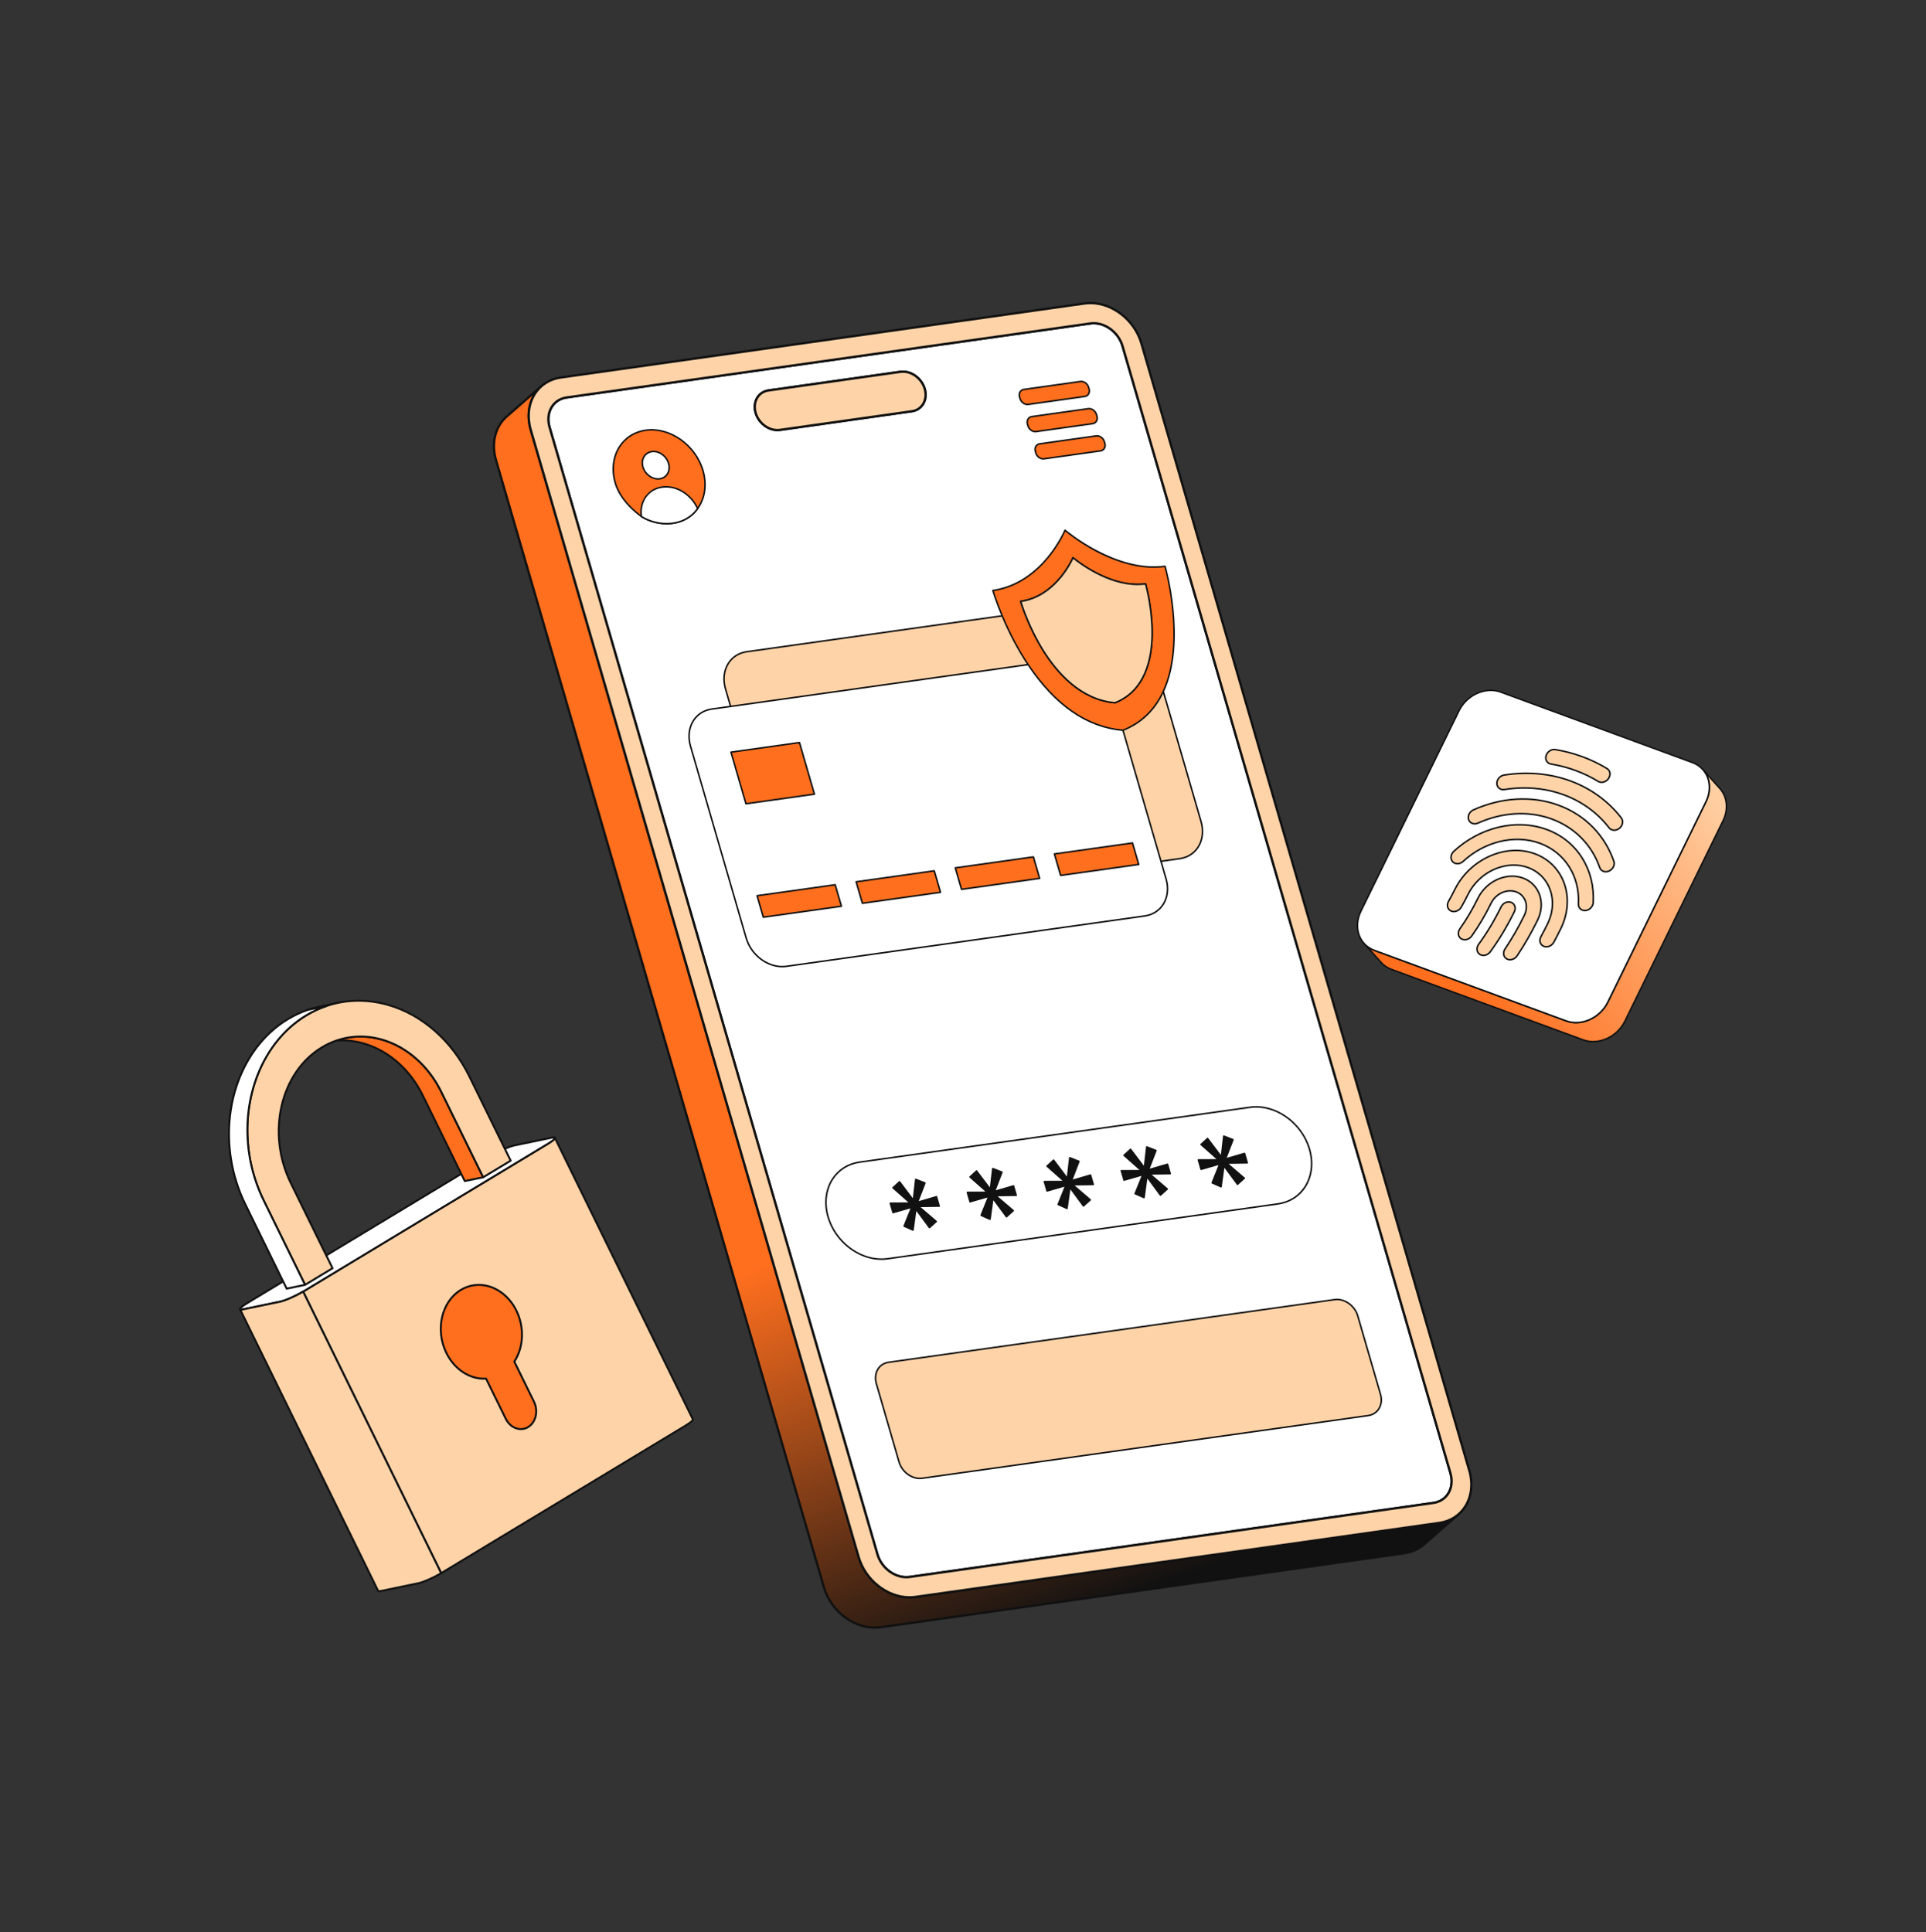 <svg width="300" height="301" viewBox="0 0 300 301" fill="none" xmlns="http://www.w3.org/2000/svg">
<rect x="0" y="0" width="300" height="301" fill="#333333" stroke="none"/>
<g clip-path="url(#clip0_880_19774)">
<path d="M88.241 61.919C86.121 62.219 84.937 64.279 85.589 66.523L136.673 242.135C137.326 244.378 139.568 245.954 141.688 245.654L223.288 234.117C225.402 233.818 226.587 231.758 225.934 229.514L174.851 53.903C174.198 51.659 171.955 50.083 169.841 50.382L88.241 61.919L88.241 61.919ZM142.04 64.063L121.486 66.969C119.893 67.194 118.189 65.997 117.697 64.307C117.206 62.618 118.106 61.052 119.699 60.827L140.253 57.92C141.846 57.695 143.55 58.893 144.041 60.582C144.533 62.272 143.632 63.838 142.04 64.063" fill="white"/>
<path d="M141.119 245.869C141.318 245.872 141.516 245.86 141.713 245.832L223.313 234.295C224.323 234.152 225.175 233.616 225.711 232.787C226.308 231.863 226.452 230.652 226.107 229.464L175.023 53.852C174.348 51.531 172.013 49.894 169.816 50.205L88.216 61.742C87.203 61.885 86.349 62.421 85.812 63.252C85.216 64.175 85.071 65.385 85.417 66.573L136.501 242.185C137.115 244.298 139.108 245.843 141.119 245.869ZM170.409 50.526C172.264 50.549 174.107 51.987 174.678 53.953L225.762 229.564C226.079 230.652 225.95 231.756 225.41 232.592C224.931 233.333 224.168 233.812 223.262 233.94L141.663 245.477C139.634 245.764 137.473 244.242 136.845 242.085L85.761 66.473C85.445 65.385 85.573 64.282 86.114 63.447C86.593 62.705 87.357 62.225 88.266 62.097L169.866 50.56C170.046 50.535 170.227 50.523 170.409 50.526L170.409 50.526ZM121.057 67.176C121.208 67.177 121.36 67.168 121.511 67.147L142.065 64.241C142.839 64.131 143.492 63.719 143.906 63.079C144.365 62.368 144.477 61.44 144.214 60.532C143.697 58.757 141.909 57.505 140.228 57.743L119.674 60.649C118.9 60.759 118.247 61.171 117.833 61.81C117.374 62.522 117.262 63.45 117.525 64.357C117.996 65.974 119.519 67.156 121.057 67.176L121.057 67.176ZM140.683 58.073C142.067 58.09 143.442 59.165 143.869 60.633C144.104 61.44 144.007 62.261 143.604 62.885C143.248 63.436 142.684 63.791 142.015 63.886L121.46 66.792C119.949 67.006 118.338 65.868 117.869 64.257C117.635 63.45 117.731 62.629 118.134 62.005C118.49 61.454 119.055 61.099 119.724 61.004L140.278 58.098C140.412 58.079 140.547 58.071 140.683 58.073Z" fill="#111111"/>
<path d="M140.253 57.921C141.845 57.696 143.55 58.893 144.041 60.583C144.533 62.272 143.632 63.838 142.04 64.063L121.485 66.969C119.893 67.195 118.189 65.997 117.697 64.308C117.206 62.618 118.106 61.052 119.699 60.827L140.253 57.921Z" fill="#FFD3A8"/>
<path d="M121.057 67.176C121.208 67.178 121.36 67.169 121.511 67.147L142.065 64.241C142.839 64.132 143.492 63.719 143.906 63.08C144.365 62.368 144.478 61.44 144.214 60.533C143.697 58.757 141.909 57.506 140.228 57.743L119.674 60.65C118.9 60.759 118.246 61.171 117.833 61.811C117.374 62.522 117.261 63.45 117.525 64.358C117.995 65.974 119.519 67.156 121.057 67.176ZM140.683 58.073C142.067 58.091 143.442 59.165 143.869 60.633C144.104 61.44 144.007 62.261 143.604 62.885C143.248 63.436 142.684 63.791 142.015 63.886L121.46 66.792C119.949 67.006 118.338 65.869 117.869 64.257C117.635 63.45 117.731 62.629 118.134 62.005C118.49 61.455 119.054 61.099 119.724 61.005L140.278 58.099C140.412 58.08 140.547 58.071 140.683 58.073L140.683 58.073Z" fill="#111111"/>
<path d="M224.193 237.228L142.588 248.766C138.86 249.293 134.899 246.51 133.747 242.549L82.663 66.937C81.875 64.227 82.606 61.668 84.342 60.153L78.932 64.875C77.196 66.39 76.466 68.949 77.254 71.659L128.338 247.271C129.49 251.232 133.451 254.015 137.179 253.488L218.784 241.95C219.963 241.784 220.978 241.307 221.779 240.607L227.189 235.885C226.388 236.585 225.372 237.061 224.193 237.228Z" fill="url(#paint0_linear_880_19774)"/>
<path d="M136.178 253.73C136.521 253.735 136.864 253.713 137.204 253.665L218.809 242.127C219.981 241.962 221.049 241.482 221.897 240.742L227.307 236.02C227.342 235.988 227.364 235.944 227.368 235.897C227.371 235.849 227.355 235.802 227.324 235.767C227.292 235.731 227.248 235.709 227.201 235.705C227.153 235.702 227.106 235.718 227.071 235.749C226.275 236.444 225.271 236.894 224.168 237.05L142.563 248.588C138.924 249.102 135.046 246.371 133.92 242.499L82.836 66.887C82.094 64.338 82.716 61.809 84.46 60.287C84.478 60.272 84.492 60.253 84.502 60.232C84.513 60.211 84.519 60.188 84.521 60.164C84.522 60.141 84.519 60.117 84.512 60.095C84.504 60.072 84.492 60.052 84.477 60.034C84.462 60.016 84.443 60.002 84.421 59.991C84.4 59.981 84.377 59.975 84.354 59.973C84.33 59.971 84.307 59.974 84.284 59.982C84.262 59.989 84.242 60.001 84.224 60.017L78.814 64.739C76.965 66.353 76.301 69.024 77.082 71.709L128.166 247.321C129.235 250.996 132.692 253.685 136.178 253.73ZM225.573 237.057L221.661 240.472C220.865 241.166 219.861 241.616 218.759 241.772L137.153 253.31C133.514 253.825 129.636 251.093 128.51 247.22L77.426 71.609C76.685 69.06 77.307 66.531 79.05 65.009L82.952 61.603C82.115 63.132 81.93 65.056 82.491 66.987L133.575 242.599C134.749 246.636 138.804 249.482 142.613 248.943L224.218 237.405C224.681 237.34 225.136 237.224 225.573 237.057Z" fill="#111111"/>
<path d="M87.337 58.809C83.603 59.337 81.511 62.976 82.663 66.937L133.747 242.549C134.899 246.51 138.86 249.293 142.588 248.766L224.193 237.228C227.926 236.7 230.019 233.061 228.867 229.1L177.783 53.488C176.631 49.527 172.67 46.744 168.937 47.272L87.337 58.809ZM225.935 229.515C226.588 231.758 225.403 233.819 223.288 234.118L141.688 245.655C139.569 245.954 137.326 244.378 136.674 242.135L85.59 66.523C84.937 64.28 86.122 62.219 88.242 61.919L169.841 50.382C171.956 50.083 174.198 51.659 174.851 53.903L225.935 229.515Z" fill="#FFD3A8"/>
<path d="M141.587 249.008C141.93 249.012 142.272 248.991 142.613 248.943L224.218 237.405C225.963 237.158 227.432 236.234 228.357 234.803C229.39 233.206 229.638 231.109 229.039 229.05L177.955 53.438C176.781 49.401 172.724 46.555 168.912 47.094L87.312 58.631C85.568 58.878 84.098 59.802 83.173 61.233C82.141 62.83 81.892 64.928 82.491 66.987L133.575 242.599C134.644 246.274 138.101 248.963 141.587 249.008L141.587 249.008ZM169.94 47.388C173.274 47.431 176.585 50.011 177.611 53.538L228.695 229.15C229.265 231.109 229.032 233.098 228.056 234.609C227.188 235.951 225.808 236.818 224.168 237.05L142.563 248.588C142.239 248.634 141.912 248.654 141.586 248.649C138.254 248.607 134.946 246.026 133.919 242.498L82.836 66.886C82.266 64.927 82.499 62.938 83.475 61.427C84.342 60.085 85.723 59.218 87.362 58.986L168.962 47.449C169.286 47.404 169.613 47.383 169.94 47.388ZM141.12 245.869C141.318 245.872 141.516 245.86 141.714 245.832L223.314 234.295C224.324 234.152 225.176 233.616 225.712 232.787C226.309 231.863 226.453 230.652 226.107 229.464L175.024 53.852C174.348 51.531 172.012 49.894 169.816 50.205L88.217 61.742C87.203 61.885 86.35 62.421 85.813 63.252C85.216 64.175 85.072 65.386 85.418 66.573L136.501 242.185C137.116 244.298 139.109 245.844 141.12 245.869ZM170.41 50.525C172.265 50.549 174.107 51.987 174.679 53.953L225.763 229.564C226.079 230.652 225.951 231.756 225.411 232.592C224.932 233.333 224.169 233.811 223.263 233.94L141.664 245.477C139.634 245.764 137.473 244.242 136.846 242.085L85.762 66.473C85.446 65.385 85.574 64.282 86.114 63.447C86.594 62.705 87.358 62.225 88.267 62.097L169.867 50.56C170.047 50.535 170.228 50.523 170.41 50.525Z" fill="#111111"/>
</g>
<g clip-path="url(#clip1_880_19774)">
<path d="M267.889 122.832L265.226 119.867C266.354 121.123 266.614 123.061 265.727 124.873L250.44 156.107C249.224 158.591 246.313 159.897 243.937 159.024L214.072 148.042C213.429 147.806 212.891 147.434 212.473 146.968L215.135 149.933C215.553 150.399 216.091 150.771 216.734 151.007L246.599 161.989C248.975 162.862 251.886 161.556 253.102 159.072L268.389 127.838C269.276 126.026 269.016 124.088 267.889 122.832V122.832Z" fill="url(#paint1_linear_880_19774)"/>
<path d="M248.144 162.379C247.605 162.379 247.069 162.29 246.558 162.102L216.693 151.12C216.046 150.882 215.492 150.509 215.046 150.013L212.384 147.048C212.373 147.036 212.364 147.023 212.359 147.008C212.353 146.993 212.351 146.977 212.352 146.961C212.352 146.945 212.356 146.929 212.363 146.915C212.37 146.901 212.379 146.888 212.391 146.877C212.403 146.866 212.417 146.858 212.432 146.853C212.447 146.848 212.463 146.846 212.479 146.847C212.495 146.848 212.51 146.852 212.524 146.859C212.539 146.866 212.551 146.876 212.562 146.888C212.981 147.355 213.503 147.705 214.113 147.93L243.978 158.911C246.294 159.763 249.145 158.481 250.333 156.054L265.619 124.821C266.454 123.116 266.265 121.203 265.137 119.947C265.117 119.924 265.106 119.893 265.108 119.861C265.11 119.83 265.124 119.801 265.148 119.78C265.171 119.759 265.202 119.748 265.233 119.749C265.264 119.751 265.294 119.764 265.315 119.787L267.978 122.752C269.17 124.081 269.374 126.098 268.497 127.891L253.21 159.125C252.231 161.125 250.165 162.379 248.144 162.379L248.144 162.379ZM213.476 147.906L215.224 149.853C215.643 150.32 216.165 150.67 216.775 150.895L246.641 161.876C248.957 162.728 251.807 161.446 252.995 159.019L268.282 127.786C269.116 126.081 268.927 124.168 267.8 122.913L266.051 120.965C266.54 122.164 266.48 123.606 265.834 124.926L250.548 156.16C249.569 158.16 247.503 159.413 245.482 159.414C244.943 159.414 244.407 159.324 243.896 159.136L214.031 148.155C213.84 148.085 213.655 148.002 213.476 147.906Z" fill="#111111"/>
<path d="M263.627 118.793C266.003 119.667 266.943 122.389 265.727 124.873L250.44 156.107C249.224 158.591 246.313 159.897 243.937 159.024L214.072 148.042C211.696 147.169 210.756 144.446 211.972 141.962L227.259 110.728C228.475 108.244 231.386 106.938 233.762 107.811L263.627 118.793Z" fill="white"/>
<path d="M245.481 159.413C244.942 159.413 244.406 159.324 243.895 159.136L214.03 148.154C212.919 147.746 212.068 146.923 211.634 145.838C211.149 144.63 211.233 143.197 211.864 141.908L227.151 110.675C228.391 108.141 231.375 106.805 233.803 107.698L263.668 118.68C264.778 119.088 265.629 119.911 266.064 120.996C266.549 122.204 266.465 123.637 265.834 124.925L250.547 156.159C249.568 158.159 247.502 159.413 245.481 159.413ZM232.212 107.66C230.281 107.66 228.304 108.862 227.366 110.78L212.079 142.014C211.478 143.242 211.397 144.603 211.856 145.749C212.265 146.77 213.067 147.544 214.113 147.929L243.978 158.911C246.294 159.762 249.144 158.481 250.332 156.054L265.619 124.82C266.22 123.592 266.301 122.231 265.842 121.085C265.433 120.064 264.631 119.29 263.585 118.905L233.72 107.923C233.234 107.744 232.725 107.66 232.212 107.66Z" fill="#111111"/>
<path d="M235.373 140.564C234.804 140.355 234.107 140.667 233.816 141.261C232.642 143.661 231.419 145.594 230.31 147.105C229.913 147.648 229.997 148.348 230.496 148.67C230.557 148.709 230.621 148.741 230.689 148.766C231.169 148.943 231.773 148.748 232.121 148.272C233.321 146.637 234.629 144.565 235.876 142.019C236.166 141.424 235.942 140.773 235.373 140.564Z" fill="#FFD3A8"/>
<path d="M231.057 148.95C230.918 148.95 230.779 148.926 230.648 148.879C230.572 148.851 230.5 148.815 230.432 148.771C230.183 148.61 230.015 148.358 229.96 148.06C229.896 147.716 229.989 147.342 230.214 147.034C231.498 145.284 232.674 143.324 233.709 141.209C234.026 140.562 234.791 140.222 235.415 140.452C235.705 140.558 235.928 140.773 236.041 141.057C236.167 141.37 236.146 141.74 235.984 142.071C234.872 144.343 233.605 146.453 232.218 148.343C231.937 148.728 231.491 148.95 231.057 148.95H231.057ZM235.001 140.619C234.573 140.619 234.133 140.887 233.924 141.314C232.883 143.442 231.7 145.414 230.407 147.176C230.221 147.431 230.144 147.737 230.196 148.016C230.239 148.249 230.368 148.445 230.562 148.57C230.614 148.603 230.671 148.631 230.73 148.653C231.17 148.815 231.715 148.625 232.025 148.202C233.403 146.322 234.663 144.224 235.768 141.966C235.901 141.695 235.919 141.397 235.819 141.146C235.731 140.926 235.558 140.76 235.332 140.677C235.226 140.638 235.114 140.618 235.001 140.619Z" fill="#111111"/>
<path d="M237.226 136.782C236.587 136.547 235.906 136.458 235.23 136.499C234.214 136.561 233.205 136.916 232.325 137.507C231.446 138.097 230.692 138.929 230.201 139.932C229.257 141.862 228.283 143.436 227.397 144.682C227.008 145.229 227.104 145.926 227.612 146.239C227.668 146.274 227.728 146.303 227.79 146.326C228.276 146.505 228.887 146.301 229.233 145.815C230.199 144.454 231.25 142.754 232.261 140.689C232.44 140.323 232.683 139.992 232.979 139.711C233.411 139.298 233.944 139.005 234.5 138.865C235.057 138.725 235.632 138.737 236.171 138.935C236.531 139.067 236.831 139.267 237.073 139.517C237.436 139.893 237.664 140.382 237.732 140.917C237.799 141.453 237.709 142.027 237.433 142.591C236.443 144.614 235.416 146.351 234.426 147.826C234.053 148.382 234.17 149.073 234.688 149.37C234.736 149.398 234.786 149.421 234.838 149.44C235.338 149.624 235.963 149.404 236.303 148.9C237.359 147.326 238.447 145.483 239.492 143.348C239.819 142.68 240.004 141.99 240.052 141.322C240.126 140.319 239.9 139.363 239.417 138.567C238.932 137.772 238.183 137.133 237.225 136.781" fill="#FFD3A8"/>
<path d="M235.211 149.625C235.069 149.626 234.929 149.601 234.796 149.552C234.738 149.531 234.682 149.505 234.628 149.474C234.368 149.325 234.187 149.081 234.118 148.785C234.04 148.448 234.115 148.074 234.326 147.759C235.412 146.142 236.421 144.385 237.325 142.538C237.579 142.018 237.679 141.462 237.612 140.932C237.547 140.418 237.331 139.957 236.987 139.6C236.748 139.355 236.46 139.169 236.13 139.048C235.634 138.866 235.081 138.843 234.529 138.981C233.985 139.118 233.477 139.4 233.061 139.798C232.776 140.069 232.541 140.389 232.368 140.742C231.464 142.589 230.442 144.319 229.33 145.885C228.959 146.407 228.294 146.639 227.748 146.438C227.678 146.413 227.611 146.38 227.548 146.341C227.294 146.185 227.122 145.935 227.061 145.637C226.992 145.296 227.079 144.922 227.299 144.612C228.318 143.178 229.258 141.586 230.093 139.879C230.579 138.887 231.328 138.032 232.258 137.408C233.165 136.798 234.19 136.443 235.222 136.379C235.937 136.336 236.625 136.433 237.266 136.669C238.222 137.02 239 137.655 239.519 138.505C240.021 139.331 240.247 140.309 240.171 141.331C240.12 142.034 239.928 142.73 239.599 143.401C238.639 145.364 237.563 147.236 236.402 148.967C236.121 149.383 235.662 149.625 235.211 149.625ZM235.237 138.652C235.574 138.652 235.903 138.709 236.212 138.823C236.576 138.957 236.895 139.162 237.158 139.433C237.54 139.828 237.779 140.336 237.85 140.902C237.922 141.479 237.815 142.081 237.54 142.644C236.631 144.501 235.617 146.267 234.525 147.893C234.351 148.152 234.288 148.458 234.352 148.731C234.405 148.961 234.546 149.151 234.747 149.266C234.789 149.29 234.833 149.311 234.878 149.327C235.332 149.494 235.901 149.281 236.203 148.833C237.358 147.112 238.428 145.249 239.384 143.296C239.699 142.652 239.883 141.986 239.932 141.314C240.004 140.341 239.79 139.413 239.314 138.63C238.824 137.827 238.087 137.227 237.183 136.894C236.574 136.67 235.919 136.577 235.236 136.619C234.247 136.68 233.263 137.021 232.391 137.607C231.496 138.208 230.775 139.03 230.308 139.985C229.467 141.703 228.52 143.307 227.494 144.751C227.312 145.007 227.24 145.313 227.296 145.589C227.343 145.821 227.477 146.016 227.674 146.137C227.723 146.167 227.775 146.193 227.83 146.213C228.277 146.378 228.825 146.181 229.134 145.746C230.239 144.191 231.254 142.472 232.152 140.637C232.338 140.258 232.59 139.915 232.895 139.624C233.341 139.198 233.886 138.895 234.47 138.749C234.721 138.685 234.979 138.653 235.237 138.652V138.652Z" fill="#111111"/>
<path d="M239.076 132.999C237.938 132.581 236.731 132.424 235.528 132.498C233.723 132.61 231.928 133.243 230.362 134.292C228.797 135.342 227.458 136.818 226.585 138.602C226.286 139.215 225.966 139.817 225.628 140.409C225.297 140.987 225.471 141.659 226.016 141.911C226.04 141.922 226.065 141.933 226.09 141.942C226.625 142.138 227.288 141.872 227.604 141.32C227.972 140.678 228.319 140.024 228.644 139.359C229.083 138.463 229.673 137.677 230.366 137.017C231.405 136.029 232.68 135.323 234.015 134.988C235.349 134.652 236.735 134.68 238.022 135.153C238.878 135.468 239.601 135.949 240.182 136.55C241.053 137.451 241.599 138.626 241.761 139.908C241.923 141.192 241.706 142.577 241.048 143.92C240.719 144.593 240.375 145.259 240.017 145.918C239.699 146.502 239.89 147.168 240.443 147.405C240.459 147.412 240.476 147.419 240.493 147.425C241.039 147.626 241.714 147.344 242.022 146.778C242.399 146.086 242.761 145.385 243.107 144.677C243.689 143.489 244.015 142.264 244.102 141.076C244.232 139.295 243.83 137.592 242.968 136.176C242.108 134.759 240.78 133.626 239.076 132.999Z" fill="#FFD3A8"/>
<path d="M240.863 147.609C240.703 147.61 240.544 147.578 240.396 147.515C240.259 147.457 240.135 147.371 240.034 147.262C239.932 147.153 239.855 147.024 239.807 146.883C239.695 146.561 239.733 146.188 239.912 145.86C240.269 145.203 240.612 144.539 240.941 143.868C241.565 142.593 241.807 141.229 241.643 139.923C241.481 138.651 240.947 137.513 240.096 136.633C239.51 136.026 238.798 135.566 237.98 135.266C236.763 134.818 235.402 134.762 234.045 135.104C232.717 135.438 231.473 136.129 230.449 137.104C229.744 137.775 229.173 138.551 228.752 139.412C228.426 140.079 228.078 140.735 227.708 141.38C227.368 141.975 226.639 142.271 226.049 142.054C226.021 142.044 225.993 142.033 225.966 142.02C225.831 141.958 225.71 141.869 225.612 141.757C225.513 141.645 225.439 141.514 225.395 141.372C225.291 141.046 225.338 140.673 225.524 140.349C225.861 139.76 226.179 139.159 226.477 138.549C227.333 136.801 228.654 135.294 230.295 134.193C231.898 133.119 233.705 132.491 235.521 132.379C236.778 132.301 237.988 132.472 239.117 132.887C240.797 133.504 242.164 134.62 243.071 136.114C243.955 137.566 244.353 139.285 244.221 141.085C244.13 142.325 243.792 143.552 243.215 144.73C242.868 145.44 242.505 146.142 242.128 146.836C241.866 147.316 241.36 147.609 240.863 147.609V147.609ZM235.791 134.643C236.577 134.643 237.344 134.776 238.063 135.041C238.915 135.354 239.657 135.833 240.268 136.466C241.155 137.384 241.713 138.569 241.88 139.893C242.051 141.246 241.8 142.656 241.156 143.973C240.826 144.648 240.481 145.315 240.122 145.975C239.976 146.244 239.944 146.546 240.033 146.804C240.07 146.914 240.13 147.014 240.209 147.099C240.288 147.183 240.384 147.25 240.49 147.295C240.505 147.301 240.519 147.307 240.534 147.312C241.03 147.495 241.638 147.235 241.917 146.721C242.293 146.03 242.654 145.331 243 144.625C243.563 143.474 243.894 142.277 243.983 141.068C244.11 139.318 243.724 137.648 242.866 136.239C241.988 134.792 240.663 133.711 239.035 133.112C237.937 132.708 236.76 132.542 235.536 132.618C233.762 132.728 231.996 133.342 230.429 134.392C228.822 135.47 227.53 136.944 226.693 138.655C226.392 139.27 226.072 139.875 225.732 140.468C225.58 140.735 225.54 141.038 225.623 141.299C225.658 141.41 225.715 141.511 225.792 141.598C225.868 141.685 225.962 141.755 226.067 141.803C226.088 141.812 226.11 141.821 226.131 141.829C226.615 142.007 227.216 141.757 227.501 141.26C227.867 140.621 228.213 139.969 228.537 139.307C228.971 138.42 229.559 137.621 230.284 136.93C231.338 135.927 232.619 135.216 233.986 134.872C234.591 134.72 235.197 134.644 235.791 134.644V134.643Z" fill="#111111"/>
<path d="M240.927 129.218C238.508 128.328 235.876 128.26 233.359 128.875C230.841 129.489 228.434 130.783 226.444 132.621C225.947 133.08 225.87 133.802 226.272 134.235C226.375 134.345 226.502 134.43 226.644 134.481C227.038 134.626 227.531 134.526 227.897 134.188C229.542 132.669 231.538 131.595 233.62 131.087C235.704 130.579 237.869 130.635 239.873 131.371C241.875 132.108 243.426 133.419 244.453 135.071C245.479 136.723 245.976 138.713 245.858 140.792C245.832 141.257 246.092 141.633 246.486 141.778C246.626 141.83 246.782 141.852 246.949 141.839C247.586 141.788 248.132 141.239 248.168 140.611C248.309 138.092 247.709 135.692 246.469 133.696C245.231 131.7 243.344 130.107 240.927 129.218" fill="#FFD3A8"/>
<path d="M246.856 141.963C246.716 141.964 246.576 141.939 246.445 141.891C245.987 141.723 245.71 141.289 245.738 140.786C245.854 138.736 245.374 136.782 244.351 135.134C243.303 133.448 241.74 132.186 239.831 131.484C237.919 130.781 235.781 130.684 233.648 131.204C231.565 131.712 229.604 132.774 227.978 134.276C227.591 134.634 227.051 134.759 226.602 134.594C226.443 134.536 226.299 134.441 226.184 134.317C225.986 134.104 225.884 133.817 225.895 133.511C225.909 133.151 226.08 132.795 226.362 132.534C228.359 130.689 230.768 129.384 233.33 128.759C235.961 128.116 238.602 128.236 240.968 129.106C243.336 129.977 245.273 131.542 246.57 133.634C247.835 135.668 248.429 138.084 248.287 140.618C248.247 141.302 247.651 141.904 246.958 141.959C246.923 141.962 246.89 141.963 246.856 141.963L246.856 141.963ZM236.34 130.635C237.577 130.635 238.784 130.844 239.914 131.259C241.873 131.98 243.478 133.276 244.554 135.008C245.604 136.697 246.096 138.7 245.977 140.799C245.955 141.195 246.171 141.535 246.527 141.666C246.655 141.713 246.794 141.731 246.939 141.72C247.517 141.674 248.015 141.173 248.048 140.604C248.187 138.12 247.606 135.753 246.367 133.76C245.098 131.714 243.203 130.183 240.885 129.331C238.564 128.477 235.971 128.36 233.387 128.992C230.864 129.607 228.492 130.893 226.525 132.71C226.288 132.928 226.146 133.223 226.135 133.52C226.126 133.762 226.205 133.987 226.36 134.154C226.449 134.25 226.561 134.324 226.685 134.369C227.05 134.503 227.494 134.398 227.816 134.1C229.471 132.57 231.469 131.488 233.591 130.971C234.512 130.747 235.435 130.635 236.34 130.635Z" fill="#111111"/>
<path d="M242.785 125.442L242.776 125.438C240.642 124.652 238.381 124.357 236.126 124.498C233.87 124.637 231.62 125.211 229.5 126.162C228.893 126.434 228.559 127.116 228.755 127.684C228.854 127.968 229.066 128.17 229.33 128.267C229.593 128.364 229.908 128.356 230.212 128.219C232.052 127.394 234.005 126.896 235.959 126.776C237.913 126.654 239.869 126.909 241.723 127.591C243.567 128.269 245.132 129.304 246.386 130.598C247.641 131.892 248.585 133.443 249.184 135.154C249.282 135.436 249.493 135.636 249.755 135.733C250.02 135.83 250.337 135.821 250.642 135.683C251.249 135.409 251.581 134.726 251.382 134.159C250.695 132.19 249.607 130.401 248.158 128.908C246.712 127.417 244.906 126.221 242.786 125.441" fill="#FFD3A8"/>
<path d="M250.128 135.917C249.986 135.918 249.846 135.893 249.714 135.844C249.406 135.731 249.178 135.5 249.071 135.193C248.47 133.475 247.538 131.957 246.3 130.681C245.02 129.361 243.466 128.359 241.682 127.702C239.887 127.043 237.964 126.771 235.966 126.895C234.036 127.014 232.116 127.496 230.261 128.328C229.938 128.473 229.593 128.491 229.288 128.379C228.979 128.265 228.749 128.032 228.642 127.722C228.427 127.098 228.79 126.348 229.451 126.052C231.616 125.081 233.86 124.517 236.119 124.377C238.462 124.231 240.715 124.55 242.818 125.325L242.786 125.441L242.827 125.328C244.917 126.097 246.739 127.273 248.244 128.823C249.698 130.322 250.792 132.104 251.495 134.119C251.714 134.742 251.353 135.492 250.691 135.791C250.507 135.875 250.315 135.917 250.128 135.917L250.128 135.917ZM236.902 126.626C238.593 126.626 240.225 126.911 241.764 127.477C243.583 128.146 245.167 129.168 246.472 130.514C247.734 131.815 248.684 133.363 249.297 135.114C249.38 135.352 249.557 135.531 249.797 135.619C250.044 135.71 250.326 135.694 250.593 135.573C251.144 135.324 251.448 134.707 251.269 134.198C250.577 132.216 249.501 130.464 248.072 128.991C246.593 127.466 244.8 126.309 242.744 125.553L242.735 125.55C240.664 124.787 238.443 124.473 236.134 124.616C233.903 124.755 231.688 125.311 229.549 126.27C228.998 126.518 228.692 127.134 228.869 127.644C228.952 127.884 229.13 128.066 229.371 128.154C229.616 128.244 229.897 128.228 230.163 128.109C232.045 127.265 233.992 126.776 235.951 126.655C236.27 126.636 236.587 126.626 236.901 126.626H236.902Z" fill="#111111"/>
<path d="M244.628 121.655C241.317 120.438 237.76 120.177 234.279 120.735C233.64 120.837 233.137 121.424 233.156 122.046C233.168 122.473 233.421 122.804 233.785 122.937C233.952 122.999 234.143 123.019 234.344 122.987C237.45 122.49 240.615 122.721 243.574 123.809C246.514 124.89 248.894 126.686 250.638 128.949C250.748 129.091 250.895 129.199 251.064 129.26C251.429 129.395 251.883 129.321 252.245 129.031C252.772 128.609 252.907 127.887 252.547 127.419C250.594 124.884 247.918 122.865 244.628 121.655Z" fill="#FFD3A8"/>
<path d="M251.436 129.445C251.295 129.446 251.155 129.421 251.022 129.373C250.833 129.304 250.666 129.182 250.543 129.022C248.768 126.719 246.344 124.955 243.532 123.921C240.702 122.881 237.531 122.598 234.363 123.105C234.148 123.139 233.934 123.12 233.743 123.05C233.32 122.895 233.049 122.511 233.036 122.05C233.015 121.371 233.564 120.728 234.259 120.617C237.855 120.041 241.454 120.361 244.669 121.543C247.865 122.718 250.622 124.725 252.641 127.346C253.041 127.865 252.896 128.663 252.319 129.125C252.057 129.334 251.742 129.445 251.436 129.445V129.445ZM237.423 122.62C239.573 122.62 241.673 122.982 243.615 123.696C246.469 124.746 248.931 126.537 250.732 128.876C250.829 129 250.958 129.094 251.105 129.148C251.444 129.273 251.852 129.192 252.17 128.937C252.646 128.557 252.772 127.909 252.452 127.493C250.46 124.907 247.74 122.928 244.587 121.768C241.41 120.6 237.852 120.284 234.297 120.854C233.717 120.947 233.258 121.48 233.275 122.043C233.286 122.405 233.496 122.704 233.826 122.825C233.978 122.881 234.151 122.896 234.325 122.869C235.35 122.704 236.386 122.621 237.424 122.621L237.423 122.62Z" fill="#111111"/>
<path d="M246.499 117.883L246.478 117.875L246.458 117.868C245.091 117.365 243.687 117.001 242.266 116.767C241.655 116.666 241.009 117.09 240.822 117.712C240.658 118.266 240.913 118.791 241.402 118.971C241.464 118.994 241.528 119.01 241.593 119.021L241.593 119.02C242.892 119.235 244.173 119.568 245.425 120.028C246.675 120.487 247.843 121.056 248.922 121.715C248.979 121.749 249.038 121.778 249.098 121.8C249.587 121.98 250.198 121.774 250.543 121.286C250.93 120.738 250.832 120.042 250.324 119.73C249.142 119.007 247.865 118.385 246.499 117.883" fill="#FFD3A8"/>
<path d="M249.467 121.983C249.327 121.984 249.189 121.96 249.057 121.912C248.988 121.887 248.922 121.855 248.86 121.816C247.771 121.152 246.602 120.588 245.384 120.14C244.171 119.694 242.895 119.357 241.591 119.14C241.585 119.14 241.579 119.14 241.573 119.139C241.501 119.127 241.43 119.108 241.361 119.083C240.801 118.877 240.527 118.286 240.708 117.677C240.911 116.999 241.619 116.538 242.285 116.648C243.734 116.887 245.152 117.259 246.499 117.755L246.54 117.77H246.54C247.887 118.265 249.181 118.89 250.386 119.627C250.64 119.783 250.814 120.032 250.875 120.33C250.945 120.671 250.86 121.044 250.641 121.355C250.359 121.753 249.908 121.984 249.467 121.984V121.983ZM241.596 118.899C241.601 118.899 241.607 118.9 241.613 118.901C242.938 119.12 244.234 119.461 245.466 119.914C246.699 120.368 247.883 120.939 248.985 121.612C249.034 121.641 249.085 121.667 249.14 121.687C249.587 121.851 250.136 121.653 250.445 121.216C250.626 120.96 250.697 120.654 250.64 120.378C250.593 120.146 250.458 119.952 250.261 119.831C249.069 119.102 247.789 118.484 246.457 117.994L246.42 117.981C245.084 117.489 243.68 117.121 242.246 116.884C241.694 116.793 241.107 117.179 240.937 117.745C240.793 118.229 241.006 118.697 241.443 118.857C241.492 118.875 241.543 118.889 241.596 118.899V118.899Z" fill="#111111"/>
</g>
<g clip-path="url(#clip2_880_19774)">
<path d="M207.887 202.448L138.409 212.213C136.885 212.427 136.033 213.915 136.502 215.532L140.039 227.735C140.508 229.352 142.121 230.488 143.645 230.274L213.123 220.509C214.646 220.295 215.5 218.812 215.032 217.195L211.494 204.992C211.025 203.375 209.41 202.234 207.887 202.448Z" fill="#FFD3A8"/>
<path d="M143.276 230.42C141.82 230.42 140.369 229.302 139.925 227.769L136.387 215.566C136.139 214.711 136.243 213.839 136.674 213.174C137.058 212.58 137.669 212.196 138.393 212.095L207.871 202.33C209.448 202.108 211.125 203.288 211.61 204.959L215.147 217.162C215.395 218.016 215.291 218.885 214.862 219.548C214.477 220.142 213.865 220.526 213.14 220.628L143.662 230.393C143.534 230.411 143.405 230.42 143.276 230.42H143.276ZM207.887 202.448L207.904 202.567L138.426 212.332C137.772 212.424 137.221 212.77 136.875 213.305C136.483 213.911 136.389 214.711 136.618 215.5L140.155 227.702C140.607 229.261 142.165 230.361 143.629 230.156L213.107 220.39C213.762 220.298 214.314 219.953 214.661 219.417C215.052 218.813 215.145 218.015 214.917 217.229L211.379 205.026C210.927 203.465 209.367 202.361 207.904 202.567L207.887 202.448H207.887Z" fill="#111111"/>
<path d="M203.972 179.019C202.767 174.862 198.617 171.939 194.705 172.489L133.89 181.037C129.973 181.588 127.775 185.402 128.981 189.559C130.184 193.71 134.334 196.633 138.251 196.082L199.067 187.534C202.979 186.985 205.176 183.17 203.972 179.019L203.972 179.019Z" fill="white"/>
<path d="M137.298 196.269C133.635 196.269 129.985 193.453 128.866 189.593C128.245 187.451 128.504 185.271 129.577 183.613C130.537 182.13 132.063 181.173 133.873 180.919L194.689 172.371C198.653 171.814 202.869 174.781 204.088 178.986C204.708 181.125 204.448 183.303 203.375 184.961C202.416 186.443 200.891 187.4 199.084 187.654L138.268 196.201C137.947 196.246 137.622 196.269 137.298 196.269V196.269ZM195.661 172.543C195.347 172.543 195.034 172.565 194.722 172.609L133.906 181.156C132.166 181.401 130.7 182.32 129.779 183.744C128.743 185.343 128.495 187.451 129.096 189.526C130.186 193.286 133.736 196.029 137.294 196.029C137.608 196.029 137.922 196.008 138.235 195.964L199.051 187.416C200.788 187.172 202.253 186.253 203.174 184.83C204.209 183.231 204.458 181.125 203.857 179.053C202.767 175.29 199.217 172.543 195.661 172.543L195.661 172.543Z" fill="#111111"/>
<path d="M142.642 183.727L142.279 186.905L142.237 186.91L140.116 184.099L139.101 185.028L141.765 187.384L141.777 187.423L138.68 187.434L139.103 188.894L141.984 188.064L141.997 188.109L140.834 191.003L142.212 191.613L142.646 188.396L142.688 188.39L144.778 191.229L145.83 190.278L143.137 187.972L143.124 187.927L146.294 187.884L145.87 186.423L142.938 187.284L142.925 187.239L144.07 184.283L142.642 183.727Z" fill="#111111"/>
<path d="M142.212 191.733C142.195 191.733 142.179 191.73 142.163 191.723L140.785 191.113C140.756 191.1 140.734 191.077 140.722 191.048C140.711 191.019 140.711 190.987 140.722 190.958L141.816 188.237L139.136 189.009C139.105 189.018 139.073 189.014 139.045 188.999C139.017 188.984 138.996 188.958 138.988 188.927L138.564 187.467C138.559 187.449 138.558 187.43 138.562 187.412C138.565 187.394 138.572 187.377 138.584 187.362C138.595 187.347 138.609 187.335 138.626 187.326C138.642 187.318 138.66 187.314 138.679 187.314L141.494 187.304L139.022 185.118C139.009 185.106 138.999 185.093 138.992 185.077C138.985 185.062 138.981 185.046 138.981 185.029C138.981 185.012 138.985 184.995 138.991 184.98C138.998 184.964 139.008 184.951 139.02 184.939L140.035 184.011C140.047 183.999 140.062 183.991 140.078 183.985C140.094 183.98 140.11 183.978 140.127 183.98C140.144 183.981 140.16 183.986 140.174 183.994C140.189 184.002 140.202 184.014 140.212 184.027L142.188 186.646L142.522 183.713C142.524 183.695 142.531 183.677 142.54 183.662C142.55 183.646 142.564 183.633 142.579 183.624C142.595 183.614 142.613 183.608 142.631 183.607C142.649 183.605 142.668 183.608 142.685 183.615L144.114 184.171C144.143 184.182 144.167 184.205 144.18 184.234C144.193 184.263 144.193 184.296 144.182 184.326L143.103 187.11L145.837 186.308C145.852 186.303 145.868 186.302 145.883 186.304C145.899 186.305 145.914 186.31 145.928 186.318C145.942 186.325 145.954 186.335 145.964 186.348C145.974 186.36 145.981 186.374 145.986 186.39L146.409 187.85C146.414 187.868 146.415 187.886 146.412 187.904C146.409 187.923 146.401 187.94 146.39 187.955C146.379 187.97 146.365 187.982 146.348 187.99C146.332 187.999 146.314 188.003 146.295 188.003L143.405 188.043L145.908 190.186C145.921 190.197 145.931 190.211 145.939 190.227C145.946 190.242 145.95 190.259 145.95 190.276C145.95 190.293 145.947 190.31 145.94 190.325C145.933 190.341 145.923 190.355 145.911 190.366L144.859 191.318C144.846 191.329 144.831 191.338 144.816 191.343C144.8 191.348 144.783 191.35 144.766 191.348C144.749 191.347 144.733 191.341 144.719 191.333C144.704 191.325 144.691 191.314 144.681 191.3L142.732 188.652L142.331 191.629C142.327 191.658 142.313 191.684 142.291 191.703C142.269 191.722 142.241 191.733 142.212 191.733L142.212 191.733ZM140.988 190.94L142.114 191.439L142.526 188.38C142.534 188.327 142.575 188.285 142.629 188.277L142.671 188.271C142.692 188.268 142.714 188.271 142.734 188.279C142.754 188.288 142.771 188.301 142.784 188.319L144.796 191.051L145.648 190.28L143.059 188.063C143.041 188.047 143.028 188.027 143.022 188.005L143.009 187.96C143.004 187.942 143.003 187.924 143.006 187.906C143.009 187.887 143.017 187.87 143.028 187.855C143.039 187.84 143.053 187.828 143.069 187.82C143.086 187.812 143.104 187.807 143.122 187.807L146.135 187.765L145.788 186.572L142.971 187.398C142.941 187.407 142.908 187.404 142.88 187.388C142.852 187.373 142.831 187.347 142.822 187.317L142.809 187.272C142.802 187.247 142.803 187.22 142.813 187.195L143.915 184.351L142.743 183.894L142.398 186.918C142.395 186.944 142.383 186.969 142.365 186.988C142.346 187.007 142.322 187.019 142.295 187.023L142.253 187.029C142.232 187.032 142.211 187.029 142.191 187.021C142.171 187.012 142.154 186.999 142.141 186.982L140.099 184.276L139.28 185.026L141.844 187.294C141.861 187.309 141.874 187.328 141.88 187.35L141.891 187.389C141.897 187.407 141.898 187.426 141.894 187.444C141.891 187.462 141.883 187.48 141.872 187.495C141.861 187.509 141.847 187.521 141.83 187.53C141.814 187.538 141.795 187.543 141.777 187.543L138.839 187.553L139.185 188.745L141.951 187.948C141.981 187.939 142.014 187.943 142.042 187.958C142.07 187.974 142.09 187.999 142.099 188.03L142.112 188.075C142.12 188.101 142.118 188.128 142.108 188.153L140.988 190.94L140.988 190.94ZM154.64 182.04L154.272 185.219L154.235 185.224L152.109 182.413L151.095 183.342L153.759 185.698L153.77 185.738L150.678 185.747L151.102 187.208L153.977 186.378L153.99 186.423L152.827 189.317L154.205 189.927L154.644 186.71L154.681 186.705L156.771 189.543L157.824 188.592L155.13 186.286L155.117 186.241L158.287 186.198L157.864 184.737L154.931 185.598L154.918 185.553L156.064 182.597L154.64 182.04Z" fill="#111111"/>
<path d="M154.205 190.047C154.188 190.047 154.171 190.044 154.156 190.037L152.778 189.427C152.75 189.415 152.727 189.391 152.715 189.363C152.704 189.334 152.704 189.302 152.715 189.273L153.809 186.552L151.134 187.323C151.104 187.332 151.071 187.328 151.043 187.313C151.015 187.297 150.995 187.272 150.986 187.241L150.562 185.781C150.557 185.763 150.556 185.744 150.56 185.726C150.563 185.708 150.57 185.69 150.582 185.676C150.593 185.661 150.607 185.649 150.624 185.64C150.64 185.632 150.659 185.628 150.677 185.627L153.486 185.619L151.015 183.432C151.002 183.421 150.992 183.407 150.985 183.392C150.978 183.377 150.974 183.36 150.974 183.343C150.974 183.326 150.977 183.31 150.984 183.294C150.991 183.279 151.001 183.265 151.013 183.254L152.028 182.325C152.04 182.314 152.055 182.305 152.07 182.3C152.086 182.295 152.103 182.293 152.12 182.294C152.136 182.296 152.152 182.301 152.167 182.309C152.182 182.317 152.194 182.328 152.204 182.341L154.182 184.955L154.521 182.026C154.523 182.008 154.529 181.991 154.539 181.975C154.549 181.96 154.562 181.947 154.578 181.937C154.594 181.928 154.611 181.922 154.63 181.921C154.648 181.919 154.666 181.922 154.683 181.929L156.107 182.485C156.136 182.497 156.16 182.52 156.173 182.549C156.186 182.578 156.186 182.611 156.175 182.641L155.096 185.424L157.829 184.622C157.844 184.618 157.86 184.617 157.876 184.618C157.892 184.62 157.907 184.625 157.921 184.632C157.935 184.64 157.947 184.65 157.957 184.662C157.966 184.675 157.974 184.689 157.978 184.704L158.402 186.164C158.407 186.182 158.408 186.201 158.404 186.219C158.401 186.237 158.394 186.254 158.383 186.269C158.372 186.284 158.357 186.296 158.341 186.305C158.325 186.313 158.306 186.318 158.288 186.318L155.397 186.358L157.901 188.501C157.914 188.512 157.924 188.526 157.931 188.541C157.939 188.557 157.942 188.573 157.943 188.59C157.943 188.607 157.939 188.624 157.933 188.64C157.926 188.656 157.916 188.67 157.903 188.681L156.851 189.633C156.839 189.644 156.824 189.652 156.808 189.658C156.792 189.663 156.775 189.665 156.759 189.663C156.742 189.661 156.726 189.656 156.711 189.648C156.697 189.64 156.684 189.628 156.674 189.615L154.729 186.973L154.323 189.944C154.319 189.973 154.305 189.999 154.283 190.018C154.261 190.037 154.233 190.048 154.204 190.048L154.205 190.047ZM152.981 189.255L154.108 189.753L154.525 186.693C154.528 186.668 154.54 186.644 154.559 186.625C154.577 186.606 154.601 186.595 154.627 186.591L154.664 186.586C154.685 186.583 154.707 186.586 154.727 186.594C154.747 186.602 154.764 186.616 154.777 186.633L156.789 189.365L157.642 188.594L155.052 186.377C155.034 186.362 155.021 186.342 155.015 186.32L155.002 186.275C154.997 186.257 154.996 186.238 154.999 186.22C155.002 186.202 155.01 186.185 155.021 186.17C155.032 186.155 155.046 186.143 155.062 186.135C155.079 186.126 155.097 186.122 155.115 186.121L158.128 186.08L157.782 184.886L154.964 185.713C154.934 185.722 154.901 185.718 154.873 185.703C154.845 185.688 154.824 185.662 154.815 185.631L154.802 185.587C154.795 185.561 154.796 185.534 154.806 185.51L155.908 182.665L154.741 182.208L154.391 185.232C154.388 185.259 154.376 185.283 154.358 185.302C154.339 185.321 154.315 185.334 154.289 185.337L154.252 185.343C154.231 185.346 154.209 185.343 154.189 185.335C154.17 185.327 154.152 185.313 154.139 185.296L152.093 182.591L151.274 183.34L153.838 185.608C153.855 185.624 153.867 185.643 153.874 185.665L153.885 185.704C153.89 185.722 153.891 185.741 153.888 185.759C153.884 185.777 153.877 185.794 153.866 185.809C153.855 185.824 153.84 185.836 153.824 185.845C153.807 185.853 153.789 185.857 153.77 185.857L150.838 185.867L151.183 187.059L153.944 186.263C153.975 186.254 154.007 186.258 154.035 186.273C154.063 186.288 154.084 186.314 154.093 186.345L154.106 186.39C154.113 186.415 154.112 186.443 154.102 186.468L152.982 189.254L152.981 189.255ZM166.633 180.354L166.27 183.532L166.228 183.538L164.108 180.727L163.093 181.656L165.757 184.012L165.768 184.051L162.671 184.062L163.095 185.522L165.97 184.693L165.983 184.737L164.825 187.631L166.198 188.242L166.637 185.024L166.679 185.018L168.764 187.858L169.817 186.906L167.129 184.6L167.116 184.555L170.285 184.511L169.862 183.051L166.929 183.911L166.916 183.867L168.057 180.911L166.633 180.354Z" fill="#111111"/>
<path d="M166.199 188.362C166.182 188.362 166.166 188.358 166.15 188.352L164.777 187.741C164.749 187.728 164.726 187.705 164.715 187.676C164.703 187.648 164.703 187.616 164.714 187.587L165.803 184.866L163.128 185.638C163.098 185.646 163.065 185.643 163.037 185.627C163.009 185.612 162.989 185.586 162.98 185.556L162.556 184.095C162.551 184.078 162.55 184.059 162.554 184.041C162.557 184.022 162.565 184.005 162.576 183.99C162.587 183.975 162.601 183.963 162.618 183.955C162.634 183.947 162.653 183.942 162.671 183.942L165.486 183.933L163.014 181.746C163.001 181.735 162.991 181.721 162.984 181.706C162.977 181.691 162.974 181.674 162.973 181.657C162.973 181.64 162.977 181.624 162.983 181.608C162.99 181.593 163 181.579 163.012 181.568L164.027 180.639C164.039 180.628 164.054 180.619 164.07 180.614C164.086 180.609 164.102 180.607 164.119 180.608C164.136 180.61 164.152 180.615 164.166 180.623C164.181 180.631 164.194 180.642 164.204 180.655L166.18 183.274L166.514 180.341C166.516 180.323 166.523 180.306 166.533 180.29C166.543 180.275 166.556 180.262 166.572 180.252C166.587 180.243 166.605 180.237 166.623 180.235C166.642 180.234 166.66 180.237 166.677 180.243L168.101 180.8C168.13 180.812 168.154 180.834 168.167 180.863C168.18 180.893 168.18 180.925 168.169 180.955L167.095 183.738L169.829 182.936C169.844 182.932 169.86 182.93 169.875 182.932C169.891 182.934 169.906 182.939 169.92 182.946C169.934 182.954 169.946 182.964 169.956 182.976C169.966 182.989 169.973 183.003 169.978 183.018L170.401 184.478C170.406 184.496 170.407 184.515 170.404 184.533C170.401 184.551 170.393 184.568 170.382 184.583C170.371 184.598 170.357 184.61 170.34 184.619C170.324 184.627 170.306 184.632 170.287 184.632L167.397 184.672L169.895 186.816C169.908 186.827 169.918 186.841 169.926 186.856C169.933 186.871 169.937 186.888 169.937 186.905C169.937 186.922 169.934 186.939 169.927 186.955C169.92 186.97 169.91 186.984 169.898 186.996L168.845 187.947C168.833 187.959 168.818 187.967 168.802 187.972C168.786 187.978 168.77 187.979 168.753 187.978C168.736 187.976 168.72 187.971 168.705 187.963C168.691 187.954 168.678 187.943 168.668 187.929L166.724 185.281L166.318 188.259C166.314 188.287 166.3 188.314 166.278 188.333C166.256 188.352 166.228 188.362 166.199 188.362V188.362ZM164.98 187.569L166.102 188.067L166.519 185.008C166.522 184.982 166.534 184.958 166.553 184.94C166.571 184.921 166.595 184.909 166.621 184.906L166.663 184.899C166.707 184.893 166.751 184.912 166.777 184.947L168.783 187.68L169.636 186.909L167.051 184.691C167.034 184.676 167.021 184.655 167.014 184.633L167.001 184.588C166.996 184.571 166.995 184.552 166.999 184.534C167.002 184.516 167.009 184.499 167.02 184.484C167.031 184.469 167.045 184.457 167.062 184.448C167.078 184.44 167.096 184.435 167.115 184.435L170.127 184.394L169.781 183.2L166.964 184.027C166.933 184.035 166.9 184.032 166.872 184.017C166.844 184.001 166.824 183.975 166.815 183.945L166.802 183.9C166.794 183.875 166.796 183.848 166.805 183.824L167.902 180.98L166.735 180.523L166.39 183.546C166.387 183.572 166.376 183.597 166.357 183.616C166.338 183.635 166.314 183.647 166.288 183.651L166.246 183.657C166.225 183.66 166.203 183.657 166.183 183.649C166.163 183.641 166.146 183.627 166.133 183.61L164.092 180.905L163.273 181.654L165.837 183.922C165.854 183.937 165.866 183.957 165.873 183.979L165.884 184.018C165.889 184.036 165.89 184.054 165.887 184.073C165.883 184.091 165.876 184.108 165.865 184.123C165.854 184.138 165.839 184.15 165.823 184.158C165.806 184.167 165.788 184.171 165.769 184.171L162.831 184.181L163.177 185.374L165.938 184.577C165.968 184.568 166.001 184.572 166.029 184.587C166.057 184.603 166.077 184.629 166.086 184.659L166.099 184.704C166.107 184.73 166.105 184.757 166.096 184.782L164.98 187.568L164.98 187.569ZM178.627 178.669L178.264 181.847L178.222 181.853L176.102 179.042L175.087 179.97L177.751 182.327L177.762 182.366L174.665 182.376L175.089 183.837L177.97 183.006L177.983 183.051L176.819 185.946L178.197 186.556L178.631 183.339L178.673 183.333L180.758 186.172L181.816 185.22L179.122 182.914L179.11 182.87L182.279 182.826L181.856 181.365L178.923 182.226L178.91 182.181L180.056 179.225L178.627 178.669Z" fill="#111111"/>
<path d="M178.197 186.676C178.18 186.676 178.164 186.672 178.149 186.665L176.77 186.055C176.742 186.043 176.719 186.02 176.708 185.991C176.696 185.962 176.696 185.93 176.708 185.901L177.802 183.18L175.121 183.952C175.091 183.961 175.058 183.957 175.03 183.942C175.002 183.926 174.982 183.901 174.973 183.87L174.55 182.41C174.544 182.392 174.544 182.373 174.547 182.355C174.55 182.337 174.558 182.319 174.569 182.305C174.58 182.29 174.594 182.278 174.611 182.269C174.628 182.261 174.646 182.256 174.664 182.256L177.479 182.247L175.007 180.06C174.994 180.049 174.984 180.036 174.977 180.02C174.97 180.005 174.967 179.988 174.967 179.971C174.966 179.955 174.97 179.938 174.977 179.923C174.983 179.907 174.993 179.893 175.006 179.882L176.02 178.953C176.033 178.942 176.047 178.934 176.063 178.928C176.079 178.923 176.096 178.921 176.112 178.923C176.129 178.924 176.145 178.929 176.16 178.937C176.174 178.945 176.187 178.956 176.197 178.97L178.173 181.589L178.507 178.656C178.51 178.637 178.516 178.62 178.526 178.604C178.536 178.589 178.549 178.576 178.565 178.566C178.58 178.557 178.598 178.551 178.616 178.55C178.635 178.548 178.653 178.551 178.67 178.557L180.099 179.114C180.128 179.125 180.152 179.148 180.165 179.177C180.178 179.206 180.179 179.239 180.167 179.269L179.088 182.052L181.822 181.25C181.837 181.246 181.853 181.245 181.868 181.246C181.884 181.248 181.899 181.253 181.913 181.26C181.927 181.268 181.939 181.278 181.949 181.291C181.959 181.303 181.966 181.317 181.971 181.332L182.394 182.792C182.399 182.81 182.4 182.829 182.397 182.847C182.394 182.865 182.386 182.883 182.375 182.897C182.364 182.912 182.35 182.924 182.333 182.933C182.317 182.941 182.299 182.946 182.28 182.946L179.39 182.986L181.893 185.129C181.906 185.14 181.917 185.154 181.924 185.169C181.931 185.185 181.935 185.202 181.935 185.219C181.935 185.236 181.932 185.253 181.925 185.268C181.918 185.284 181.908 185.298 181.896 185.309L180.838 186.262C180.826 186.273 180.811 186.281 180.795 186.286C180.779 186.292 180.762 186.293 180.746 186.292C180.729 186.29 180.713 186.285 180.698 186.276C180.684 186.268 180.671 186.257 180.661 186.243L178.717 183.596L178.316 186.572C178.312 186.601 178.298 186.627 178.276 186.646C178.254 186.665 178.226 186.676 178.197 186.676H178.197ZM176.973 185.883L178.1 186.381L178.512 183.323C178.519 183.269 178.561 183.227 178.614 183.22L178.656 183.214C178.7 183.208 178.743 183.226 178.769 183.262L180.776 185.994L181.634 185.222L179.044 183.005C179.026 182.99 179.013 182.97 179.007 182.948L178.994 182.903C178.989 182.885 178.988 182.867 178.991 182.848C178.994 182.83 179.002 182.813 179.013 182.798C179.024 182.783 179.038 182.771 179.054 182.763C179.071 182.754 179.089 182.75 179.108 182.75L182.12 182.708L181.774 181.514L178.956 182.341C178.941 182.345 178.925 182.347 178.91 182.345C178.894 182.344 178.879 182.339 178.865 182.331C178.851 182.324 178.839 182.313 178.829 182.301C178.819 182.289 178.812 182.274 178.808 182.259L178.795 182.215C178.787 182.189 178.788 182.162 178.798 182.138L179.9 179.293L178.728 178.837L178.383 181.86C178.38 181.887 178.369 181.911 178.35 181.93C178.331 181.949 178.307 181.962 178.281 181.966L178.239 181.971C178.217 181.974 178.196 181.972 178.176 181.963C178.156 181.955 178.139 181.942 178.126 181.925L176.085 179.219L175.266 179.969L177.83 182.237C177.847 182.252 177.859 182.271 177.866 182.293L177.877 182.332C177.882 182.35 177.883 182.369 177.88 182.387C177.876 182.405 177.869 182.423 177.858 182.438C177.847 182.452 177.832 182.464 177.816 182.473C177.799 182.481 177.781 182.486 177.762 182.486L174.824 182.496L175.17 183.688L177.936 182.891C177.967 182.882 178 182.886 178.027 182.901C178.055 182.917 178.076 182.943 178.085 182.973L178.098 183.018C178.105 183.044 178.104 183.071 178.094 183.096L176.973 185.883ZM190.62 176.983L190.258 180.161L190.221 180.166L188.095 177.356L187.08 178.285L189.744 180.641L189.755 180.68L186.663 180.69L187.087 182.15L189.963 181.321L189.976 181.366L188.812 184.26L190.191 184.87L190.629 181.652L190.666 181.647L192.757 184.486L193.809 183.534L191.116 181.229L191.103 181.184L194.272 181.14L193.849 179.68L190.916 180.54L190.903 180.496L192.049 177.539L190.62 176.983Z" fill="#111111"/>
<path d="M190.19 184.99C190.173 184.99 190.157 184.986 190.142 184.979L188.763 184.37C188.735 184.357 188.712 184.334 188.701 184.305C188.689 184.276 188.689 184.244 188.701 184.215L189.794 181.494L187.12 182.265C187.089 182.274 187.056 182.271 187.028 182.255C187 182.24 186.98 182.214 186.971 182.184L186.548 180.723C186.543 180.705 186.542 180.687 186.545 180.668C186.548 180.65 186.556 180.633 186.567 180.618C186.578 180.603 186.592 180.591 186.609 180.583C186.626 180.574 186.644 180.57 186.662 180.57L189.472 180.561L187 178.374C186.987 178.363 186.977 178.35 186.97 178.334C186.963 178.319 186.96 178.302 186.959 178.286C186.959 178.269 186.963 178.252 186.969 178.237C186.976 178.221 186.986 178.207 186.998 178.196L188.013 177.267C188.025 177.256 188.04 177.248 188.056 177.242C188.072 177.237 188.088 177.235 188.105 177.236C188.122 177.238 188.138 177.243 188.152 177.251C188.167 177.259 188.18 177.27 188.19 177.284L190.167 179.897L190.5 176.97C190.502 176.951 190.509 176.934 190.519 176.918C190.528 176.903 190.542 176.89 190.558 176.881C190.573 176.871 190.591 176.865 190.609 176.864C190.628 176.862 190.646 176.865 190.663 176.871L192.092 177.428C192.121 177.439 192.145 177.462 192.158 177.491C192.171 177.52 192.172 177.553 192.16 177.583L191.081 180.367L193.815 179.565C193.83 179.56 193.846 179.559 193.861 179.56C193.877 179.562 193.892 179.567 193.906 179.574C193.92 179.582 193.932 179.592 193.942 179.605C193.952 179.617 193.959 179.631 193.964 179.646L194.387 181.107C194.392 181.124 194.393 181.143 194.39 181.161C194.387 181.179 194.379 181.197 194.368 181.211C194.357 181.226 194.343 181.238 194.326 181.247C194.31 181.255 194.292 181.26 194.273 181.26L191.383 181.3L193.886 183.443C193.899 183.454 193.909 183.468 193.917 183.483C193.924 183.499 193.928 183.515 193.928 183.532C193.928 183.549 193.925 183.566 193.918 183.582C193.911 183.598 193.901 183.612 193.889 183.623L192.837 184.575C192.824 184.586 192.809 184.594 192.794 184.6C192.778 184.605 192.761 184.607 192.744 184.605C192.727 184.603 192.711 184.598 192.697 184.59C192.682 184.582 192.669 184.57 192.66 184.557L190.714 181.915L190.309 184.886C190.305 184.915 190.291 184.941 190.269 184.96C190.247 184.979 190.219 184.99 190.19 184.99L190.19 184.99ZM188.967 184.197L190.093 184.696L190.51 181.636C190.514 181.61 190.526 181.586 190.544 181.567C190.563 181.549 190.587 181.537 190.612 181.533L190.649 181.528C190.671 181.525 190.693 181.528 190.713 181.536C190.733 181.545 190.75 181.558 190.763 181.576L192.774 184.308L193.627 183.537L191.037 181.32C191.019 181.304 191.007 181.284 191 181.262L190.987 181.217C190.982 181.2 190.981 181.181 190.984 181.163C190.987 181.144 190.995 181.127 191.006 181.112C191.017 181.098 191.031 181.085 191.048 181.077C191.064 181.069 191.082 181.064 191.101 181.064L194.113 181.022L193.767 179.829L190.95 180.655C190.919 180.664 190.886 180.661 190.858 180.645C190.83 180.63 190.81 180.604 190.801 180.574L190.788 180.529C190.78 180.504 190.782 180.477 190.791 180.452L191.893 177.608L190.721 177.151L190.376 180.175C190.373 180.201 190.362 180.226 190.343 180.245C190.325 180.264 190.3 180.276 190.274 180.28L190.237 180.285C190.216 180.288 190.194 180.285 190.175 180.277C190.155 180.269 190.138 180.256 190.125 180.239L188.078 177.533L187.259 178.283L189.823 180.551C189.84 180.566 189.852 180.585 189.859 180.607L189.87 180.646C189.875 180.664 189.876 180.683 189.873 180.701C189.869 180.719 189.862 180.737 189.851 180.752C189.84 180.766 189.825 180.779 189.809 180.787C189.792 180.795 189.774 180.8 189.755 180.8L186.823 180.809L187.168 182.001L189.929 181.205C189.96 181.196 189.992 181.2 190.02 181.215C190.048 181.231 190.069 181.256 190.078 181.287L190.091 181.332C190.098 181.358 190.097 181.385 190.087 181.41L188.967 184.197L188.967 184.197Z" fill="#111111"/>
<path d="M187.086 128.002L178.413 98.085C177.601 95.282 174.795 93.306 172.154 93.678L116.309 101.527C113.663 101.899 112.183 104.477 112.995 107.28L121.668 137.196C122.482 140.005 125.281 141.976 127.928 141.604L183.772 133.755C186.413 133.383 187.9 130.81 187.086 128.002Z" fill="#FFD3A8"/>
<path d="M127.285 141.768C124.796 141.768 122.314 139.854 121.553 137.229L112.88 107.313C112.458 105.856 112.635 104.373 113.366 103.244C114.02 102.233 115.06 101.581 116.293 101.407L172.137 93.558C174.833 93.18 177.701 95.195 178.529 98.051L187.202 127.968C187.624 129.425 187.447 130.907 186.717 132.036C186.062 133.048 185.022 133.7 183.789 133.873L127.945 141.722C127.726 141.753 127.506 141.768 127.285 141.768ZM172.8 93.752C172.59 93.752 172.38 93.767 172.171 93.796L116.326 101.645C115.163 101.809 114.183 102.423 113.567 103.374C112.874 104.445 112.708 105.856 113.111 107.246L121.784 137.163C122.58 139.909 125.328 141.847 127.911 141.485L183.756 133.636C184.919 133.472 185.899 132.858 186.515 131.906C187.208 130.836 187.374 129.425 186.971 128.035L178.298 98.118C177.567 95.594 175.186 93.752 172.8 93.752Z" fill="#111111"/>
<path d="M181.643 136.93L172.97 107.014C172.157 104.211 169.352 102.235 166.71 102.606L110.866 110.455C108.219 110.827 106.739 113.405 107.552 116.208L116.225 146.125C117.039 148.934 119.838 150.904 122.484 150.532L178.329 142.683C180.97 142.312 182.457 139.739 181.643 136.93Z" fill="white"/>
<path d="M121.841 150.697C119.351 150.697 116.87 148.782 116.109 146.158L107.436 116.241C107.014 114.785 107.191 113.302 107.922 112.172C108.576 111.162 109.616 110.51 110.849 110.336L166.693 102.487C169.389 102.108 172.256 104.124 173.085 106.98L181.757 136.897C182.18 138.353 182.003 139.836 181.272 140.965C180.618 141.976 179.578 142.629 178.345 142.802L122.501 150.651C122.282 150.681 122.062 150.697 121.841 150.697H121.841ZM167.356 102.681C167.146 102.681 166.936 102.695 166.726 102.725L110.882 110.574C109.719 110.737 108.739 111.351 108.123 112.303C107.43 113.374 107.264 114.785 107.666 116.175L116.339 146.091C117.135 148.837 119.884 150.776 122.467 150.413L178.311 142.564C179.474 142.401 180.454 141.786 181.071 140.835C181.763 139.764 181.93 138.353 181.527 136.963L172.854 107.047C172.122 104.523 169.741 102.681 167.356 102.681H167.356Z" fill="#111111"/>
<path d="M124.524 115.669L113.859 117.168L116.19 125.208L126.855 123.709L124.524 115.669Z" fill="#FF6F1E"/>
<path d="M116.19 125.328C116.164 125.328 116.139 125.319 116.118 125.304C116.097 125.288 116.082 125.266 116.075 125.241L113.744 117.201C113.739 117.185 113.738 117.167 113.741 117.15C113.743 117.133 113.749 117.117 113.758 117.103C113.768 117.088 113.78 117.076 113.795 117.067C113.809 117.057 113.826 117.051 113.843 117.049L124.507 115.55C124.536 115.546 124.565 115.552 124.589 115.568C124.613 115.584 124.631 115.608 124.639 115.635L126.97 123.676C126.975 123.692 126.976 123.709 126.974 123.726C126.971 123.743 126.965 123.76 126.956 123.774C126.946 123.789 126.934 123.801 126.919 123.81C126.905 123.819 126.889 123.825 126.871 123.828L116.207 125.327C116.201 125.328 116.196 125.328 116.19 125.328ZM114.013 117.267L116.276 125.075L126.701 123.609L124.438 115.802L114.013 117.267Z" fill="#111111"/>
<path d="M130.091 137.823L117.924 139.533L118.894 142.879L131.061 141.169L130.091 137.823Z" fill="#FF6F1E"/>
<path d="M118.894 142.999C118.868 142.999 118.842 142.99 118.822 142.975C118.801 142.959 118.786 142.937 118.778 142.912L117.809 139.567C117.804 139.55 117.802 139.533 117.805 139.516C117.807 139.499 117.814 139.482 117.823 139.468C117.832 139.454 117.845 139.441 117.859 139.432C117.874 139.423 117.89 139.417 117.907 139.414L130.074 137.704C130.103 137.7 130.132 137.707 130.156 137.722C130.181 137.738 130.198 137.762 130.206 137.79L131.176 141.135C131.181 141.152 131.182 141.169 131.18 141.186C131.177 141.203 131.171 141.22 131.162 141.234C131.153 141.249 131.14 141.261 131.126 141.27C131.111 141.279 131.095 141.285 131.078 141.288L118.911 142.998C118.905 142.999 118.899 142.999 118.894 142.999ZM118.077 139.633L118.98 142.746L130.907 141.069L130.005 137.956L118.077 139.633Z" fill="#111111"/>
<path d="M145.527 135.653L133.359 137.363L134.329 140.709L146.497 138.999L145.527 135.653Z" fill="#FF6F1E"/>
<path d="M134.329 140.83C134.303 140.83 134.278 140.822 134.257 140.806C134.236 140.79 134.221 140.768 134.214 140.743L133.244 137.398C133.239 137.381 133.238 137.364 133.241 137.347C133.243 137.33 133.249 137.313 133.258 137.299C133.268 137.285 133.28 137.272 133.295 137.263C133.309 137.254 133.326 137.248 133.343 137.245L145.51 135.535C145.569 135.527 145.625 135.563 145.642 135.621L146.612 138.966C146.617 138.983 146.618 139 146.615 139.017C146.613 139.034 146.607 139.051 146.597 139.065C146.588 139.08 146.576 139.092 146.561 139.101C146.547 139.11 146.53 139.116 146.513 139.119L134.346 140.829C134.341 140.83 134.335 140.83 134.329 140.83H134.329ZM133.513 137.464L134.415 140.577L146.343 138.9L145.44 135.787L133.513 137.464Z" fill="#111111"/>
<path d="M160.963 133.484L148.801 135.194L149.771 138.54L161.933 136.83L160.963 133.484Z" fill="#FF6F1E"/>
<path d="M149.771 138.659C149.745 138.659 149.719 138.651 149.699 138.635C149.678 138.62 149.663 138.598 149.655 138.573L148.685 135.227C148.681 135.211 148.679 135.193 148.682 135.176C148.684 135.159 148.691 135.143 148.7 135.128C148.709 135.114 148.722 135.102 148.736 135.092C148.751 135.083 148.767 135.077 148.784 135.075L160.946 133.365C160.975 133.361 161.004 133.368 161.028 133.384C161.052 133.399 161.07 133.423 161.078 133.451L162.048 136.797C162.053 136.813 162.054 136.83 162.052 136.847C162.049 136.864 162.043 136.881 162.034 136.895C162.024 136.91 162.012 136.922 161.997 136.931C161.983 136.94 161.967 136.946 161.95 136.949L149.787 138.658C149.782 138.659 149.776 138.659 149.77 138.659H149.771ZM148.955 135.293L149.857 138.406L161.779 136.73L160.877 133.617L148.955 135.293Z" fill="#111111"/>
<path d="M176.404 131.313L164.236 133.024L165.206 136.369L177.374 134.659L176.404 131.313Z" fill="#FF6F1E"/>
<path d="M165.206 136.49C165.18 136.49 165.155 136.482 165.134 136.466C165.113 136.45 165.098 136.428 165.091 136.404L164.121 133.058C164.116 133.041 164.115 133.024 164.117 133.007C164.12 132.99 164.126 132.974 164.135 132.959C164.145 132.945 164.157 132.932 164.172 132.923C164.186 132.914 164.202 132.908 164.22 132.906L176.387 131.196C176.446 131.187 176.502 131.224 176.519 131.281L177.489 134.627C177.494 134.643 177.495 134.66 177.492 134.678C177.49 134.695 177.484 134.711 177.474 134.725C177.465 134.74 177.453 134.752 177.438 134.761C177.424 134.77 177.407 134.776 177.39 134.779L165.223 136.489C165.217 136.49 165.212 136.49 165.206 136.49ZM164.39 133.124L165.292 136.237L177.22 134.561L176.317 131.448L164.39 133.124Z" fill="#111111"/>
<path d="M173.683 109.476C163.307 108.605 158.982 93.683 158.982 93.683C164.644 92.887 167.132 86.878 167.132 86.878C167.132 86.878 172.773 91.745 178.435 90.949C178.435 90.949 182.761 105.871 173.683 109.476M165.891 82.598C165.891 82.598 162.462 90.888 154.654 91.986C154.654 91.986 155.12 93.593 156.104 95.934C157.003 98.074 158.334 100.828 160.138 103.53C163.422 108.449 168.271 113.197 174.924 113.756C178.034 112.52 180.002 110.321 181.204 107.713C184.838 99.83 181.472 88.216 181.472 88.216C173.67 89.313 165.891 82.598 165.891 82.598Z" fill="#FF6F1E"/>
<path d="M174.924 113.876C174.92 113.876 174.917 113.876 174.913 113.876C169.28 113.402 164.275 109.943 160.039 103.597C158.525 101.329 157.163 98.766 155.993 95.98C155.018 93.659 154.544 92.035 154.539 92.019C154.534 92.002 154.533 91.985 154.535 91.968C154.538 91.951 154.544 91.934 154.553 91.92C154.563 91.906 154.575 91.893 154.59 91.884C154.604 91.875 154.62 91.869 154.637 91.867C158.63 91.305 161.445 88.806 163.103 86.809C164.906 84.638 165.771 82.572 165.78 82.552C165.787 82.534 165.798 82.519 165.813 82.506C165.827 82.494 165.844 82.485 165.863 82.481C165.881 82.476 165.901 82.477 165.919 82.481C165.937 82.486 165.955 82.494 165.969 82.507C166.046 82.573 173.798 89.174 181.455 88.097C181.514 88.089 181.571 88.125 181.587 88.183C181.621 88.299 184.924 99.93 181.313 107.763C179.971 110.673 177.837 112.727 174.968 113.868C174.954 113.873 174.939 113.876 174.924 113.876V113.876ZM154.809 92.084C154.941 92.514 155.404 93.957 156.214 95.887C157.379 98.66 158.733 101.209 160.238 103.464C164.425 109.736 169.36 113.157 174.905 113.634C177.702 112.515 179.784 110.506 181.095 107.662C184.492 100.294 181.699 89.5 181.384 88.349C180.831 88.422 180.278 88.455 179.73 88.455C176.283 88.456 172.992 87.134 170.699 85.924C168.213 84.612 166.411 83.183 165.936 82.792C165.702 83.308 164.837 85.095 163.292 86.957C161.626 88.966 158.807 91.474 154.809 92.084ZM173.683 109.596C173.679 109.596 173.676 109.596 173.673 109.595C168.263 109.142 164.524 104.843 162.339 101.316C159.98 97.507 158.877 93.754 158.866 93.716C158.861 93.7 158.86 93.683 158.863 93.666C158.865 93.648 158.871 93.632 158.881 93.618C158.89 93.603 158.902 93.591 158.917 93.582C158.931 93.573 158.948 93.567 158.965 93.564C164.492 92.787 166.996 86.891 167.021 86.832C167.028 86.814 167.039 86.799 167.054 86.787C167.068 86.774 167.085 86.766 167.104 86.761C167.122 86.757 167.141 86.757 167.16 86.761C167.178 86.766 167.195 86.775 167.21 86.787C167.266 86.835 172.876 91.609 178.418 90.83C178.477 90.822 178.533 90.858 178.55 90.916C178.561 90.953 179.636 94.711 179.583 98.862C179.512 104.385 177.488 108.094 173.727 109.588C173.713 109.593 173.698 109.596 173.683 109.596L173.683 109.596ZM159.137 93.781C159.353 94.477 160.451 97.813 162.546 101.194C164.698 104.666 168.372 108.896 173.665 109.354C178.27 107.508 179.295 102.63 179.343 98.859C179.39 95.118 178.515 91.701 178.347 91.082C177.954 91.132 177.56 91.156 177.169 91.156C172.43 91.156 167.967 87.713 167.176 87.071C166.747 87.996 164.21 92.985 159.137 93.781Z" fill="#111111"/>
<path d="M167.131 86.877C167.131 86.877 164.643 92.886 158.981 93.682C158.981 93.682 163.307 108.604 173.683 109.475C182.76 105.87 178.434 90.948 178.434 90.948C172.773 91.744 167.131 86.877 167.131 86.877" fill="#FFD3A8"/>
<path d="M173.684 109.596L173.673 109.595C168.264 109.141 164.525 104.842 162.34 101.316C159.981 97.507 158.878 93.754 158.867 93.716C158.862 93.7 158.861 93.682 158.864 93.665C158.866 93.648 158.872 93.632 158.882 93.618C158.891 93.603 158.903 93.591 158.918 93.582C158.932 93.572 158.949 93.566 158.966 93.564C164.493 92.787 166.997 86.891 167.021 86.832C167.029 86.814 167.04 86.799 167.055 86.786C167.069 86.774 167.086 86.765 167.105 86.761C167.123 86.757 167.142 86.757 167.161 86.761C167.179 86.766 167.196 86.774 167.211 86.787C167.267 86.835 172.877 91.609 178.419 90.83C178.478 90.822 178.534 90.858 178.551 90.915C178.562 90.953 179.636 94.711 179.584 98.862C179.513 104.385 177.488 108.094 173.728 109.587C173.714 109.593 173.699 109.596 173.684 109.596L173.684 109.596ZM159.138 93.781C159.354 94.476 160.452 97.813 162.547 101.194C164.698 104.665 168.372 108.896 173.665 109.354C178.269 107.509 179.295 102.633 179.344 98.864C179.392 95.123 178.516 91.701 178.348 91.081C177.955 91.132 177.561 91.155 177.17 91.155C172.431 91.156 167.968 87.713 167.177 87.07C166.748 87.996 164.211 92.985 159.138 93.781Z" fill="#111111"/>
<path d="M109.503 73.316C108.341 69.31 104.343 66.495 100.569 67.025C96.799 67.555 94.677 71.23 95.838 75.236C96.627 77.957 99.144 79.905 99.9 80.438C99.901 80.443 99.901 80.448 99.902 80.453C99.929 80.47 99.957 80.486 99.984 80.502C100.026 80.528 100.058 80.547 100.08 80.561L100.058 80.547C102.813 82.181 106.744 81.965 108.669 79.221L108.668 79.22C109.778 77.68 110.15 75.549 109.502 73.316L109.503 73.316Z" fill="#FF6F1E"/>
<path d="M103.834 81.696C102.519 81.696 101.174 81.338 100.034 80.672C100.028 80.669 100.021 80.666 100.015 80.662C99.984 80.642 99.953 80.623 99.921 80.604L99.888 80.584C99.871 80.575 99.854 80.565 99.838 80.554C99.821 80.544 99.807 80.529 99.797 80.512C98.998 79.943 96.513 77.994 95.722 75.269C95.124 73.205 95.375 71.104 96.41 69.505C97.336 68.074 98.807 67.151 100.551 66.906C104.375 66.368 108.442 69.228 109.617 73.282C110.25 75.463 109.942 77.647 108.775 79.276C108.772 79.281 108.77 79.285 108.767 79.289C107.849 80.598 106.401 81.434 104.689 81.644C104.405 81.679 104.12 81.696 103.834 81.696ZM100.109 80.438C100.113 80.439 100.116 80.441 100.119 80.443C102.734 81.994 106.604 81.938 108.561 79.164C108.564 79.159 108.567 79.154 108.571 79.149C109.703 77.578 110 75.464 109.387 73.348C108.244 69.405 104.295 66.622 100.585 67.143C98.91 67.379 97.499 68.263 96.611 69.635C95.614 71.176 95.374 73.205 95.953 75.202C96.733 77.891 99.224 79.814 99.969 80.34C99.981 80.348 99.992 80.359 100 80.372L100.009 80.377L100.046 80.399C100.07 80.414 100.092 80.427 100.109 80.438L100.109 80.438Z" fill="#111111"/>
<path d="M101.532 70.348C100.43 70.503 99.809 71.58 100.148 72.749C100.487 73.919 101.659 74.744 102.761 74.589C103.863 74.434 104.483 73.357 104.144 72.188C103.805 71.019 102.639 70.192 101.532 70.348Z" fill="white"/>
<path d="M102.494 74.728C101.424 74.728 100.359 73.908 100.033 72.783C99.851 72.157 99.929 71.517 100.245 71.028C100.53 70.588 100.981 70.305 101.515 70.23C102.673 70.067 103.904 70.931 104.259 72.155C104.441 72.783 104.364 73.423 104.048 73.911C103.764 74.35 103.313 74.633 102.778 74.709C102.683 74.722 102.588 74.728 102.494 74.728ZM101.548 70.467C101.084 70.532 100.693 70.778 100.446 71.158C100.168 71.589 100.101 72.157 100.263 72.716C100.586 73.831 101.699 74.618 102.744 74.471C103.21 74.405 103.602 74.16 103.847 73.781C104.125 73.351 104.192 72.783 104.029 72.222C103.706 71.107 102.593 70.32 101.548 70.467Z" fill="#111111"/>
<path d="M103.134 75.876C100.925 76.186 99.588 78.162 99.902 80.453C102.662 82.189 106.707 82.017 108.669 79.221C107.676 77.025 105.348 75.564 103.134 75.876Z" fill="white"/>
<path d="M103.845 81.694C102.424 81.694 100.993 81.281 99.838 80.554C99.823 80.545 99.811 80.533 99.801 80.518C99.792 80.503 99.785 80.487 99.783 80.469C99.459 78.096 100.892 76.07 103.118 75.757C105.36 75.442 107.741 76.878 108.778 79.171C108.787 79.19 108.79 79.211 108.788 79.232C108.786 79.253 108.779 79.273 108.767 79.29C107.588 80.97 105.726 81.694 103.845 81.694ZM100.013 80.381C102.588 81.97 106.542 81.968 108.531 79.208C107.522 77.046 105.27 75.697 103.151 75.995C101.044 76.291 99.731 78.131 100.013 80.381Z" fill="#111111"/>
<path d="M168.283 59.429L159.489 60.665C158.946 60.741 158.644 61.267 158.811 61.844L158.884 62.095C159.049 62.666 159.623 63.075 160.166 62.998L168.959 61.762C169.502 61.686 169.803 61.154 169.638 60.584L169.565 60.332C169.398 59.756 168.826 59.353 168.283 59.429" fill="#FF6F1E"/>
<path d="M160.035 63.127C159.483 63.127 158.935 62.706 158.768 62.128L158.695 61.877C158.6 61.551 158.64 61.218 158.805 60.964C158.954 60.734 159.191 60.585 159.472 60.546L168.265 59.31C168.863 59.226 169.497 59.669 169.679 60.298L169.752 60.55C169.846 60.874 169.806 61.207 169.641 61.462C169.491 61.693 169.255 61.841 168.975 61.881L160.182 63.117C160.133 63.123 160.084 63.127 160.034 63.127H160.035ZM168.416 59.539C168.377 59.539 168.338 59.542 168.299 59.548L159.505 60.784C159.294 60.813 159.117 60.924 159.006 61.095C158.88 61.29 158.85 61.551 158.925 61.81L158.998 62.062C159.149 62.58 159.664 62.947 160.148 62.879L168.942 61.643C169.152 61.614 169.328 61.503 169.439 61.332C169.566 61.135 169.597 60.874 169.522 60.617L169.449 60.365C169.311 59.888 168.863 59.539 168.416 59.539Z" fill="#111111"/>
<path d="M169.511 63.664L160.717 64.9C160.174 64.977 159.873 65.508 160.04 66.085L160.112 66.331C160.279 66.907 160.851 67.31 161.394 67.234L170.187 65.998C170.73 65.921 171.033 65.395 170.866 64.819L170.795 64.573C170.628 63.996 170.054 63.588 169.511 63.664Z" fill="#FF6F1E"/>
<path d="M161.263 67.362C160.712 67.362 160.163 66.941 159.996 66.364L159.924 66.118C159.829 65.79 159.87 65.455 160.036 65.199C160.185 64.969 160.421 64.821 160.7 64.781L169.494 63.545C170.091 63.461 170.726 63.907 170.909 64.539L170.981 64.785C171.075 65.111 171.035 65.444 170.87 65.698C170.721 65.928 170.484 66.076 170.203 66.116L161.41 67.352C161.361 67.359 161.312 67.362 161.263 67.362L161.263 67.362ZM169.527 63.783L160.733 65.019C160.524 65.048 160.348 65.159 160.237 65.33C160.109 65.527 160.079 65.79 160.155 66.051L160.226 66.297C160.377 66.816 160.893 67.182 161.376 67.114L170.17 65.878C170.381 65.849 170.558 65.738 170.669 65.567C170.796 65.371 170.825 65.111 170.75 64.852L170.679 64.606C170.528 64.084 170.011 63.715 169.527 63.783Z" fill="#111111"/>
<path d="M170.74 67.906L161.946 69.142C161.403 69.218 161.101 69.744 161.268 70.32L161.341 70.572C161.506 71.142 162.08 71.551 162.623 71.475L171.416 70.239C171.959 70.163 172.261 69.631 172.095 69.06L172.022 68.809C171.855 68.232 171.283 67.829 170.74 67.906" fill="#FF6F1E"/>
<path d="M162.493 71.603C161.942 71.603 161.393 71.182 161.226 70.605L161.153 70.353C161.058 70.027 161.098 69.695 161.263 69.441C161.412 69.211 161.649 69.062 161.93 69.022L170.723 67.787C171.321 67.703 171.955 68.146 172.138 68.775L172.21 69.026C172.305 69.351 172.264 69.683 172.099 69.939C171.949 70.169 171.713 70.318 171.433 70.357L162.64 71.593C162.591 71.6 162.542 71.603 162.493 71.603ZM170.757 68.024L161.963 69.26C161.752 69.29 161.575 69.4 161.464 69.571C161.338 69.767 161.308 70.028 161.383 70.286L161.456 70.538C161.607 71.057 162.123 71.424 162.606 71.356L171.4 70.12C171.61 70.09 171.786 69.98 171.897 69.808C172.025 69.612 172.055 69.351 171.98 69.093L171.907 68.841C171.757 68.323 171.241 67.956 170.757 68.024Z" fill="#111111"/>
</g>
<g clip-path="url(#clip3_880_19774)">
<path d="M86.418 177.239C86.482 177.37 86.095 177.718 85.322 178.185L47.213 201.195L68.719 245.058L106.828 222.048C107.6 221.581 107.988 221.233 107.923 221.102L86.418 177.239Z" fill="#FFD3A8"/>
<path d="M68.747 245.209C68.714 245.215 68.681 245.21 68.651 245.195C68.621 245.18 68.598 245.156 68.583 245.126L47.078 201.263C47.061 201.229 47.057 201.19 47.068 201.153C47.079 201.117 47.103 201.086 47.136 201.066L85.244 178.055C86.088 177.546 86.244 177.32 86.27 177.271C86.262 177.235 86.268 177.197 86.286 177.165C86.305 177.132 86.334 177.108 86.369 177.096C86.404 177.084 86.442 177.085 86.477 177.099C86.511 177.113 86.539 177.139 86.555 177.173L108.061 221.036C108.112 221.139 108.23 221.38 106.907 222.179L68.799 245.189C68.783 245.199 68.765 245.206 68.747 245.209ZM47.412 201.254L68.784 244.843L106.75 221.918C107.568 221.424 107.739 221.197 107.773 221.139L86.414 177.576C86.255 177.746 85.954 177.982 85.402 178.316L47.412 201.254Z" fill="#111111"/>
<path d="M83.17 218.35L80.109 212.107C81.529 209.938 81.742 206.837 80.433 204.169C78.667 200.566 74.793 199.119 71.782 200.937C68.77 202.755 67.761 207.151 69.528 210.754C70.836 213.423 73.3 214.91 75.713 214.763L78.773 221.005C79.483 222.452 81.052 223.036 82.259 222.307C83.469 221.577 83.88 219.797 83.17 218.35Z" fill="#FF6F1E"/>
<path d="M81.545 222.737C81.189 222.801 80.817 222.78 80.452 222.673C79.687 222.449 79.025 221.865 78.636 221.072L75.62 214.92C73.106 215.026 70.669 213.427 69.391 210.821C67.593 207.154 68.63 202.662 71.703 200.807C73.062 199.986 74.662 199.784 76.208 200.237C78.04 200.775 79.63 202.183 80.57 204.102C81.847 206.706 81.733 209.842 80.284 212.117L83.307 218.283C84.051 219.801 83.617 221.665 82.338 222.437C82.094 222.585 81.826 222.686 81.545 222.737ZM73.66 200.387C73.032 200.499 72.424 200.727 71.861 201.067C68.92 202.843 67.934 207.158 69.665 210.687C70.905 213.218 73.276 214.758 75.704 214.611C75.734 214.61 75.764 214.617 75.79 214.632C75.816 214.647 75.836 214.669 75.85 214.696L78.91 220.938C79.261 221.655 79.855 222.181 80.538 222.381C81.104 222.547 81.687 222.475 82.181 222.177C83.328 221.484 83.71 219.797 83.033 218.417L79.972 212.174C79.961 212.15 79.956 212.124 79.957 212.098C79.959 212.071 79.967 212.046 79.982 212.024C81.418 209.831 81.541 206.774 80.297 204.235C79.394 202.394 77.872 201.043 76.122 200.529C75.301 200.288 74.463 200.243 73.66 200.387Z" fill="#111111"/>
<path d="M76.596 179.995C77.756 179.295 79.346 178.592 80.146 178.426L85.973 177.218C86.774 177.052 86.482 177.486 85.323 178.186L47.214 201.196C46.052 201.898 44.464 202.599 43.663 202.765L37.836 203.974C37.036 204.139 37.326 203.707 38.487 203.006L76.596 179.995Z" fill="white"/>
<path d="M37.792 204.137C37.565 204.177 37.32 204.186 37.248 204.002C37.207 203.899 37.112 203.658 38.409 202.875L76.518 179.864C77.689 179.158 79.303 178.445 80.115 178.277L85.943 177.069C86.189 177.018 86.482 176.985 86.562 177.188C86.603 177.291 86.698 177.533 85.402 178.315L47.293 201.326C46.122 202.033 44.508 202.745 43.694 202.914L37.867 204.122C37.843 204.127 37.818 204.132 37.792 204.137ZM37.587 203.856C37.634 203.853 37.704 203.845 37.805 203.824L43.632 202.616C44.418 202.453 45.989 201.757 47.135 201.066L85.244 178.055C85.892 177.664 86.134 177.44 86.224 177.335C86.15 177.34 86.076 177.35 86.004 177.366L80.177 178.575C79.393 178.737 77.822 179.433 76.676 180.125L38.567 203.135C37.919 203.526 37.676 203.751 37.587 203.856Z" fill="#111111"/>
<path d="M46.555 199.278C45.374 199.991 45.077 200.433 45.891 200.264C46.707 200.095 48.327 199.379 49.508 198.666C50.689 197.953 50.988 197.511 50.172 197.68C49.357 197.849 47.737 198.565 46.555 199.278Z" fill="white"/>
<path d="M45.846 200.428C45.615 200.47 45.367 200.478 45.294 200.293C45.253 200.189 45.157 199.945 46.476 199.148C47.669 198.428 49.312 197.703 50.14 197.531C50.39 197.479 50.688 197.446 50.768 197.652C50.809 197.756 50.905 198 49.586 198.797C48.393 199.517 46.749 200.242 45.922 200.414C45.897 200.419 45.871 200.424 45.846 200.428ZM45.63 200.148C45.679 200.146 45.752 200.138 45.86 200.116C46.66 199.95 48.26 199.241 49.428 198.536C50.098 198.132 50.343 197.902 50.432 197.797C50.383 197.798 50.31 197.807 50.202 197.829C49.402 197.995 47.801 198.703 46.633 199.409C45.964 199.813 45.719 200.043 45.63 200.148Z" fill="#111111"/>
<path d="M74.301 182.525C73.12 183.238 72.823 183.68 73.637 183.511C74.454 183.342 76.073 182.626 77.254 181.913C78.437 181.198 78.734 180.758 77.918 180.927C77.103 181.096 75.485 181.811 74.301 182.525Z" fill="white"/>
<path d="M73.593 183.675C73.362 183.716 73.114 183.724 73.041 183.539C73.001 183.435 72.904 183.191 74.223 182.395C75.415 181.675 77.059 180.949 77.887 180.777C78.138 180.725 78.435 180.692 78.516 180.898C78.557 181.002 78.653 181.246 77.333 182.043C76.141 182.763 74.497 183.488 73.669 183.66C73.644 183.665 73.618 183.67 73.593 183.675ZM73.378 183.394C73.426 183.392 73.499 183.384 73.607 183.362C74.407 183.196 76.008 182.488 77.175 181.782C77.846 181.378 78.091 181.148 78.179 181.043C78.13 181.045 78.057 181.053 77.949 181.075C77.149 181.241 75.548 181.95 74.38 182.655C73.711 183.059 73.466 183.289 73.378 183.394Z" fill="#111111"/>
<path d="M47.214 201.196C46.052 201.898 44.464 202.599 43.663 202.765L37.835 203.974C37.569 204.029 37.423 204.018 37.391 203.952L58.897 247.815C58.929 247.881 59.074 247.892 59.341 247.837L65.168 246.629C65.969 246.462 67.558 245.761 68.719 245.059L47.214 201.196Z" fill="#FFD3A8"/>
<path d="M59.294 248.001C59.066 248.042 58.841 248.047 58.76 247.882L37.254 204.019C37.238 203.986 37.234 203.947 37.244 203.911C37.254 203.876 37.276 203.845 37.307 203.824C37.339 203.804 37.376 203.796 37.413 203.801C37.45 203.806 37.483 203.825 37.507 203.854C37.534 203.858 37.614 203.864 37.805 203.825L43.632 202.616C44.417 202.453 45.989 201.758 47.135 201.066C47.153 201.055 47.173 201.048 47.194 201.045C47.215 201.043 47.236 201.044 47.257 201.05C47.277 201.056 47.296 201.066 47.312 201.08C47.328 201.093 47.341 201.11 47.35 201.129L68.856 244.992C68.873 245.026 68.876 245.066 68.865 245.102C68.855 245.139 68.831 245.17 68.798 245.189C67.627 245.896 66.013 246.609 65.199 246.777L59.372 247.986C59.346 247.991 59.32 247.996 59.294 248.001ZM59.018 247.718C59.05 247.722 59.131 247.725 59.31 247.688L65.137 246.48C65.896 246.322 67.387 245.668 68.521 245.001L47.15 201.411C45.994 202.089 44.475 202.752 43.693 202.914L37.866 204.123C37.798 204.137 37.728 204.149 37.66 204.156L59.018 247.718Z" fill="#111111"/>
<path d="M68.752 170.11C65.641 163.765 59.491 160.526 53.808 161.705L50.943 162.299C56.626 161.121 62.776 164.359 65.887 170.704L72.398 183.984L75.263 183.39L68.752 170.11Z" fill="#FF6F1E"/>
<path d="M72.425 184.134C72.392 184.14 72.359 184.135 72.329 184.12C72.299 184.105 72.276 184.081 72.261 184.051L65.75 170.771C64.254 167.721 62.026 165.315 59.305 163.813C56.679 162.363 53.719 161.879 50.973 162.448C50.89 162.468 50.81 162.412 50.793 162.33C50.776 162.248 50.829 162.167 50.912 162.15L53.777 161.556C56.596 160.971 59.628 161.468 62.318 162.953C65.094 164.485 67.366 166.936 68.889 170.043L75.4 183.323C75.41 183.344 75.416 183.367 75.416 183.39C75.416 183.413 75.41 183.436 75.4 183.457C75.39 183.478 75.375 183.496 75.357 183.51C75.338 183.524 75.317 183.534 75.294 183.539L72.429 184.133L72.425 184.134ZM53.545 161.914C55.555 161.962 57.586 162.516 59.453 163.547C62.228 165.079 64.5 167.531 66.023 170.637L72.483 183.811L75.04 183.281L68.616 170.177C67.12 167.127 64.892 164.721 62.171 163.219C59.544 161.769 56.585 161.285 53.839 161.854L53.545 161.914Z" fill="#111111"/>
<path d="M50.871 156.697L48.006 157.291C48.599 157.092 49.198 156.93 49.802 156.805L52.667 156.211C52.064 156.336 51.464 156.498 50.871 156.697Z" fill="white"/>
<path d="M48.032 157.441C47.994 157.448 47.955 157.44 47.923 157.419C47.891 157.398 47.867 157.366 47.858 157.329C47.849 157.292 47.853 157.252 47.872 157.219C47.89 157.185 47.92 157.159 47.957 157.147C48.549 156.948 49.16 156.783 49.771 156.656L52.636 156.062L52.636 156.062C52.656 156.058 52.676 156.057 52.696 156.061C52.715 156.065 52.734 156.072 52.751 156.083C52.768 156.094 52.782 156.108 52.793 156.125C52.805 156.142 52.812 156.16 52.816 156.18C52.824 156.22 52.816 156.261 52.794 156.294C52.772 156.328 52.737 156.352 52.698 156.36C52.099 156.484 51.5 156.646 50.919 156.841C50.913 156.843 50.908 156.845 50.902 156.846L48.036 157.44L48.032 157.441Z" fill="#111111"/>
<path d="M47.691 158.174C56.498 152.856 67.931 157.126 73.098 167.664L79.542 180.807L75.264 183.391L68.752 170.111C64.951 162.357 56.614 159.243 50.133 163.156C43.653 167.069 41.483 176.528 45.285 184.281L51.796 197.561L47.515 200.145L41.071 187.002C35.905 176.465 38.883 163.492 47.691 158.174Z" fill="#FFD3A8"/>
<path d="M47.542 200.294C47.51 200.3 47.476 200.295 47.447 200.28C47.417 200.265 47.393 200.241 47.379 200.212L40.935 187.068C35.721 176.435 38.717 163.414 47.613 158.043C51.515 155.687 56.124 155.112 60.592 156.423C65.911 157.984 70.519 162.056 73.235 167.596L79.679 180.739C79.696 180.774 79.7 180.813 79.689 180.849C79.678 180.886 79.654 180.917 79.621 180.936L75.343 183.52C75.325 183.531 75.305 183.538 75.284 183.54C75.263 183.543 75.242 183.541 75.221 183.535C75.201 183.53 75.182 183.519 75.166 183.506C75.15 183.492 75.137 183.475 75.128 183.456L68.617 170.176C66.652 166.169 63.337 163.229 59.524 162.109C56.328 161.172 53.021 161.589 50.213 163.285C43.809 167.151 41.66 176.54 45.422 184.213L51.933 197.493C51.95 197.527 51.953 197.566 51.942 197.603C51.931 197.639 51.907 197.67 51.875 197.69L47.594 200.274C47.578 200.284 47.561 200.291 47.542 200.294ZM47.691 158.173L47.77 158.303C43.546 160.854 40.534 165.243 39.29 170.664C38.043 176.091 38.725 181.869 41.208 186.934L47.579 199.929L51.598 197.502L45.148 184.347C41.319 176.536 43.52 166.971 50.055 163.025C52.938 161.284 56.331 160.856 59.61 161.818C63.505 162.961 66.888 165.959 68.89 170.043L75.328 183.173L79.344 180.748L72.962 167.73C70.283 162.266 65.743 158.251 60.506 156.714C56.121 155.427 51.598 155.992 47.77 158.303L47.691 158.173Z" fill="#111111"/>
<path d="M48.005 157.291C46.894 157.665 45.828 158.16 44.825 158.767C37.919 162.937 34.597 171.813 35.975 180.531C36.361 182.984 37.113 185.365 38.205 187.596L44.649 200.739L47.515 200.145L41.071 187.002C39.979 184.771 39.227 182.39 38.84 179.937C37.462 171.219 40.785 162.343 47.691 158.173C48.72 157.552 49.785 157.061 50.871 156.696L48.005 157.291Z" fill="white"/>
<path d="M44.676 200.889C44.643 200.895 44.61 200.89 44.58 200.875C44.551 200.86 44.527 200.836 44.513 200.806L38.069 187.663C36.969 185.419 36.213 183.024 35.824 180.556C34.398 171.529 37.983 162.721 44.746 158.638C45.759 158.025 46.836 157.525 47.957 157.147C47.963 157.145 47.968 157.144 47.974 157.143L50.84 156.548C50.92 156.531 50.997 156.58 51.018 156.657C51.039 156.735 50.996 156.816 50.919 156.841C49.831 157.207 48.772 157.699 47.77 158.304C41.111 162.324 37.583 171.008 38.99 179.914C39.374 182.352 40.122 184.719 41.208 186.935L47.651 200.078C47.662 200.099 47.667 200.122 47.667 200.145C47.667 200.168 47.662 200.191 47.652 200.212C47.641 200.233 47.627 200.251 47.608 200.265C47.59 200.28 47.568 200.289 47.546 200.294L44.68 200.888L44.676 200.889ZM48.045 157.438C46.96 157.803 45.903 158.294 44.904 158.898C38.245 162.918 34.718 171.603 36.125 180.508C36.509 182.946 37.256 185.313 38.342 187.529L44.734 200.567L47.292 200.036L40.934 187.069C39.835 184.825 39.078 182.429 38.69 179.961C37.263 170.935 40.849 162.127 47.612 158.043C48.126 157.733 48.657 157.451 49.202 157.198L48.045 157.438Z" fill="#111111"/>
</g>
<defs>
<linearGradient id="paint0_linear_880_19774" x1="110.768" y1="62.593" x2="179.863" y2="247.28" gradientUnits="userSpaceOnUse">
<stop offset="0.653" stop-color="#FF6F1E"/>
<stop offset="1" stop-color="#111111"/>
</linearGradient>
<linearGradient id="paint1_linear_880_19774" x1="225.81" y1="158.996" x2="269.79" y2="123.57" gradientUnits="userSpaceOnUse">
<stop offset="0.095" stop-color="#FF6F1E"/>
<stop offset="1" stop-color="#FFD3A8"/>
</linearGradient>
<clipPath id="clip0_880_19774">
<rect width="154.68" height="207.12" fill="white" transform="matrix(-1 -0.013 -0.013 1 231.729 47.826)"/>
</clipPath>
<clipPath id="clip1_880_19774">
<rect width="57.72" height="54.96" fill="white" transform="translate(211.32 107.42)"/>
</clipPath>
<clipPath id="clip2_880_19774">
<rect width="119.88" height="171.12" fill="white" transform="translate(95.4 59.3)"/>
</clipPath>
<clipPath id="clip3_880_19774">
<rect width="66.72" height="91.68" fill="white" transform="translate(29.409 160.211) rotate(-10.142)"/>
</clipPath>
</defs>
</svg>
